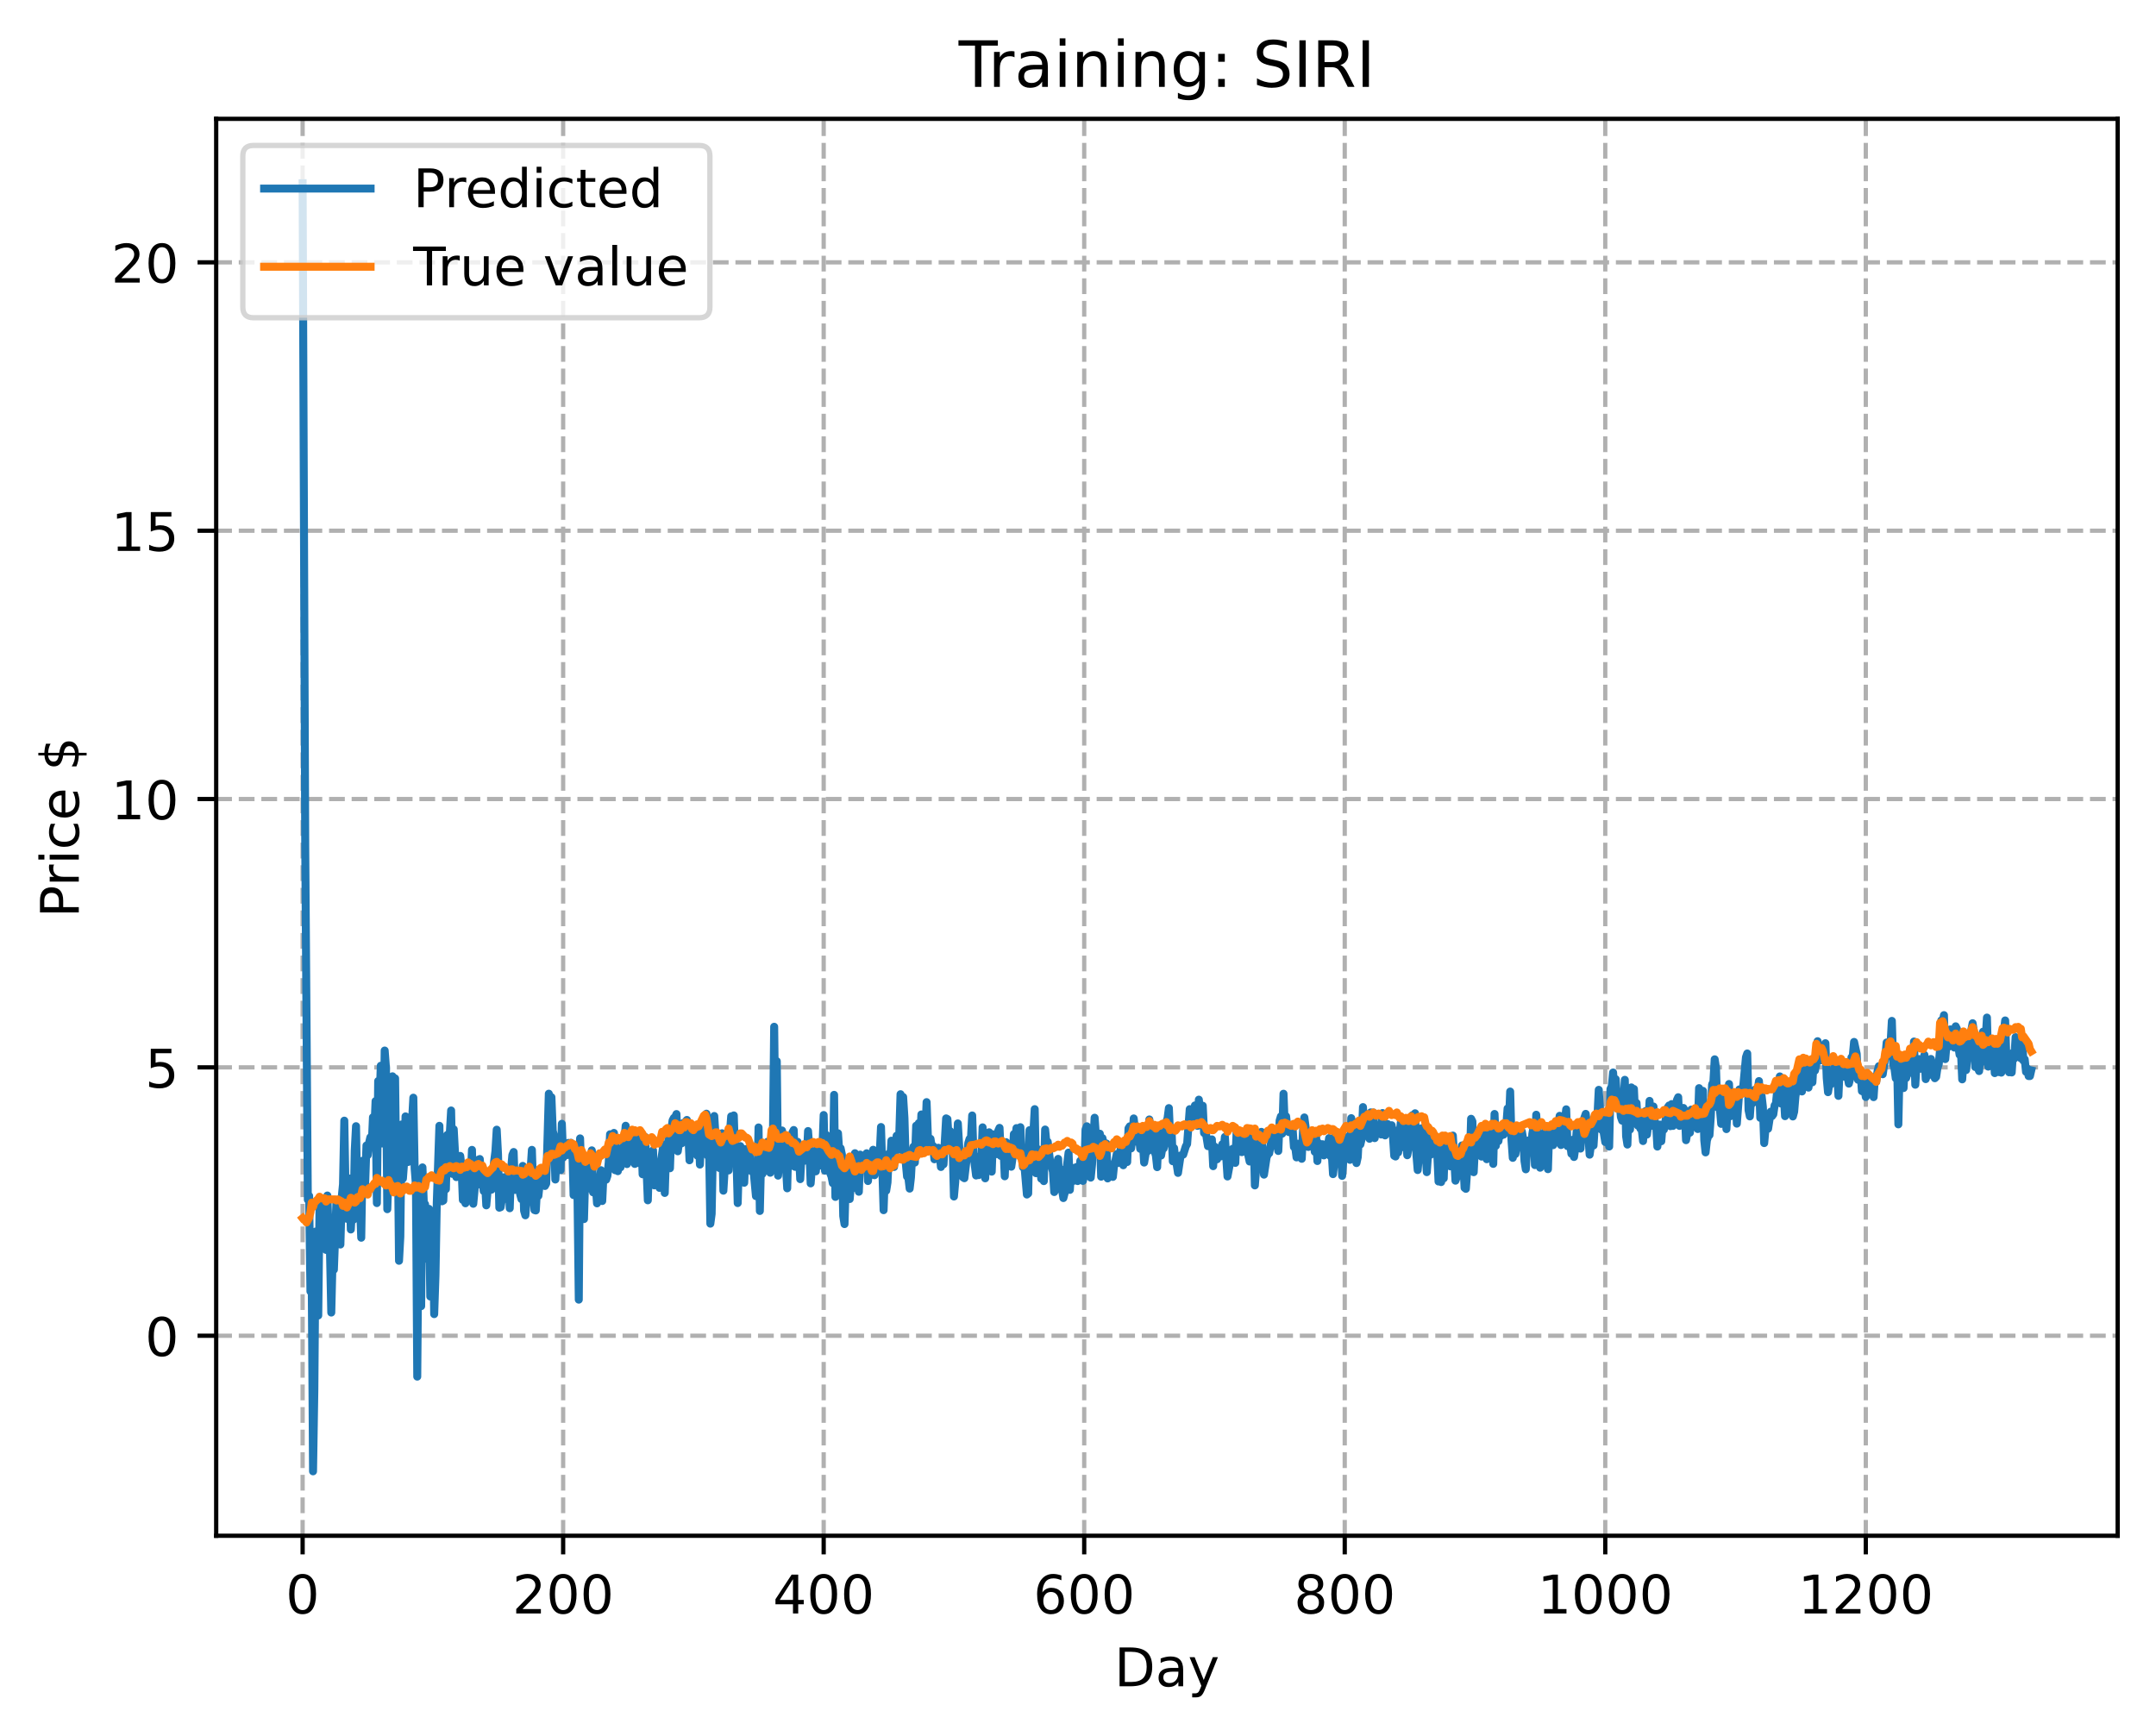<?xml version="1.0" encoding="utf-8" standalone="no"?>
<!DOCTYPE svg PUBLIC "-//W3C//DTD SVG 1.1//EN"
  "http://www.w3.org/Graphics/SVG/1.1/DTD/svg11.dtd">
<!-- Created with matplotlib (https://matplotlib.org/) -->
<svg height="325.986pt" version="1.1" viewBox="0 0 404.923 325.986" width="404.923pt" xmlns="http://www.w3.org/2000/svg" xmlns:xlink="http://www.w3.org/1999/xlink">
 <defs>
  <style type="text/css">
*{stroke-linecap:butt;stroke-linejoin:round;}
  </style>
 </defs>
 <g id="figure_1">
  <g id="patch_1">
   <path d="M 0 325.986 
L 404.923 325.986 
L 404.923 0 
L 0 0 
z
" style="fill:#ffffff;"/>
  </g>
  <g id="axes_1">
   <g id="patch_2">
    <path d="M 40.603 288.43 
L 397.723 288.43 
L 397.723 22.318 
L 40.603 22.318 
z
" style="fill:#ffffff;"/>
   </g>
   <g id="matplotlib.axis_1">
    <g id="xtick_1">
     <g id="line2d_1">
      <path clip-path="url(#p6842dea00d)" d="M 56.836 288.43 
L 56.836 22.318 
" style="fill:none;stroke:#b0b0b0;stroke-dasharray:2.96,1.28;stroke-dashoffset:0;stroke-width:0.8;"/>
     </g>
     <g id="line2d_2">
      <defs>
       <path d="M 0 0 
L 0 3.5 
" id="mf8bd49ef95" style="stroke:#000000;stroke-width:0.8;"/>
      </defs>
      <g>
       <use style="stroke:#000000;stroke-width:0.8;" x="56.836" xlink:href="#mf8bd49ef95" y="288.43"/>
      </g>
     </g>
     <g id="text_1">
      <!-- 0 -->
      <defs>
       <path d="M 31.781 66.406 
Q 24.172 66.406 20.328 58.906 
Q 16.5 51.422 16.5 36.375 
Q 16.5 21.391 20.328 13.891 
Q 24.172 6.391 31.781 6.391 
Q 39.453 6.391 43.281 13.891 
Q 47.125 21.391 47.125 36.375 
Q 47.125 51.422 43.281 58.906 
Q 39.453 66.406 31.781 66.406 
z
M 31.781 74.219 
Q 44.047 74.219 50.516 64.516 
Q 56.984 54.828 56.984 36.375 
Q 56.984 17.969 50.516 8.266 
Q 44.047 -1.422 31.781 -1.422 
Q 19.531 -1.422 13.062 8.266 
Q 6.594 17.969 6.594 36.375 
Q 6.594 54.828 13.062 64.516 
Q 19.531 74.219 31.781 74.219 
z
" id="DejaVuSans-48"/>
      </defs>
      <g transform="translate(53.655 303.029)scale(0.1 -0.1)">
       <use xlink:href="#DejaVuSans-48"/>
      </g>
     </g>
    </g>
    <g id="xtick_2">
     <g id="line2d_3">
      <path clip-path="url(#p6842dea00d)" d="M 105.766 288.43 
L 105.766 22.318 
" style="fill:none;stroke:#b0b0b0;stroke-dasharray:2.96,1.28;stroke-dashoffset:0;stroke-width:0.8;"/>
     </g>
     <g id="line2d_4">
      <g>
       <use style="stroke:#000000;stroke-width:0.8;" x="105.766" xlink:href="#mf8bd49ef95" y="288.43"/>
      </g>
     </g>
     <g id="text_2">
      <!-- 200 -->
      <defs>
       <path d="M 19.188 8.297 
L 53.609 8.297 
L 53.609 0 
L 7.328 0 
L 7.328 8.297 
Q 12.938 14.109 22.625 23.891 
Q 32.328 33.688 34.812 36.531 
Q 39.547 41.844 41.422 45.531 
Q 43.312 49.219 43.312 52.781 
Q 43.312 58.594 39.234 62.25 
Q 35.156 65.922 28.609 65.922 
Q 23.969 65.922 18.812 64.312 
Q 13.672 62.703 7.812 59.422 
L 7.812 69.391 
Q 13.766 71.781 18.938 73 
Q 24.125 74.219 28.422 74.219 
Q 39.75 74.219 46.484 68.547 
Q 53.219 62.891 53.219 53.422 
Q 53.219 48.922 51.531 44.891 
Q 49.859 40.875 45.406 35.406 
Q 44.188 33.984 37.641 27.219 
Q 31.109 20.453 19.188 8.297 
z
" id="DejaVuSans-50"/>
      </defs>
      <g transform="translate(96.223 303.029)scale(0.1 -0.1)">
       <use xlink:href="#DejaVuSans-50"/>
       <use x="63.623" xlink:href="#DejaVuSans-48"/>
       <use x="127.246" xlink:href="#DejaVuSans-48"/>
      </g>
     </g>
    </g>
    <g id="xtick_3">
     <g id="line2d_5">
      <path clip-path="url(#p6842dea00d)" d="M 154.697 288.43 
L 154.697 22.318 
" style="fill:none;stroke:#b0b0b0;stroke-dasharray:2.96,1.28;stroke-dashoffset:0;stroke-width:0.8;"/>
     </g>
     <g id="line2d_6">
      <g>
       <use style="stroke:#000000;stroke-width:0.8;" x="154.697" xlink:href="#mf8bd49ef95" y="288.43"/>
      </g>
     </g>
     <g id="text_3">
      <!-- 400 -->
      <defs>
       <path d="M 37.797 64.312 
L 12.891 25.391 
L 37.797 25.391 
z
M 35.203 72.906 
L 47.609 72.906 
L 47.609 25.391 
L 58.016 25.391 
L 58.016 17.188 
L 47.609 17.188 
L 47.609 0 
L 37.797 0 
L 37.797 17.188 
L 4.891 17.188 
L 4.891 26.703 
z
" id="DejaVuSans-52"/>
      </defs>
      <g transform="translate(145.153 303.029)scale(0.1 -0.1)">
       <use xlink:href="#DejaVuSans-52"/>
       <use x="63.623" xlink:href="#DejaVuSans-48"/>
       <use x="127.246" xlink:href="#DejaVuSans-48"/>
      </g>
     </g>
    </g>
    <g id="xtick_4">
     <g id="line2d_7">
      <path clip-path="url(#p6842dea00d)" d="M 203.628 288.43 
L 203.628 22.318 
" style="fill:none;stroke:#b0b0b0;stroke-dasharray:2.96,1.28;stroke-dashoffset:0;stroke-width:0.8;"/>
     </g>
     <g id="line2d_8">
      <g>
       <use style="stroke:#000000;stroke-width:0.8;" x="203.628" xlink:href="#mf8bd49ef95" y="288.43"/>
      </g>
     </g>
     <g id="text_4">
      <!-- 600 -->
      <defs>
       <path d="M 33.016 40.375 
Q 26.375 40.375 22.484 35.828 
Q 18.609 31.297 18.609 23.391 
Q 18.609 15.531 22.484 10.953 
Q 26.375 6.391 33.016 6.391 
Q 39.656 6.391 43.531 10.953 
Q 47.406 15.531 47.406 23.391 
Q 47.406 31.297 43.531 35.828 
Q 39.656 40.375 33.016 40.375 
z
M 52.594 71.297 
L 52.594 62.312 
Q 48.875 64.062 45.094 64.984 
Q 41.312 65.922 37.594 65.922 
Q 27.828 65.922 22.672 59.328 
Q 17.531 52.734 16.797 39.406 
Q 19.672 43.656 24.016 45.922 
Q 28.375 48.188 33.594 48.188 
Q 44.578 48.188 50.953 41.516 
Q 57.328 34.859 57.328 23.391 
Q 57.328 12.156 50.688 5.359 
Q 44.047 -1.422 33.016 -1.422 
Q 20.359 -1.422 13.672 8.266 
Q 6.984 17.969 6.984 36.375 
Q 6.984 53.656 15.188 63.938 
Q 23.391 74.219 37.203 74.219 
Q 40.922 74.219 44.703 73.484 
Q 48.484 72.75 52.594 71.297 
z
" id="DejaVuSans-54"/>
      </defs>
      <g transform="translate(194.084 303.029)scale(0.1 -0.1)">
       <use xlink:href="#DejaVuSans-54"/>
       <use x="63.623" xlink:href="#DejaVuSans-48"/>
       <use x="127.246" xlink:href="#DejaVuSans-48"/>
      </g>
     </g>
    </g>
    <g id="xtick_5">
     <g id="line2d_9">
      <path clip-path="url(#p6842dea00d)" d="M 252.558 288.43 
L 252.558 22.318 
" style="fill:none;stroke:#b0b0b0;stroke-dasharray:2.96,1.28;stroke-dashoffset:0;stroke-width:0.8;"/>
     </g>
     <g id="line2d_10">
      <g>
       <use style="stroke:#000000;stroke-width:0.8;" x="252.558" xlink:href="#mf8bd49ef95" y="288.43"/>
      </g>
     </g>
     <g id="text_5">
      <!-- 800 -->
      <defs>
       <path d="M 31.781 34.625 
Q 24.75 34.625 20.719 30.859 
Q 16.703 27.094 16.703 20.516 
Q 16.703 13.922 20.719 10.156 
Q 24.75 6.391 31.781 6.391 
Q 38.812 6.391 42.859 10.172 
Q 46.922 13.969 46.922 20.516 
Q 46.922 27.094 42.891 30.859 
Q 38.875 34.625 31.781 34.625 
z
M 21.922 38.812 
Q 15.578 40.375 12.031 44.719 
Q 8.5 49.078 8.5 55.328 
Q 8.5 64.062 14.719 69.141 
Q 20.953 74.219 31.781 74.219 
Q 42.672 74.219 48.875 69.141 
Q 55.078 64.062 55.078 55.328 
Q 55.078 49.078 51.531 44.719 
Q 48 40.375 41.703 38.812 
Q 48.828 37.156 52.797 32.312 
Q 56.781 27.484 56.781 20.516 
Q 56.781 9.906 50.312 4.234 
Q 43.844 -1.422 31.781 -1.422 
Q 19.734 -1.422 13.25 4.234 
Q 6.781 9.906 6.781 20.516 
Q 6.781 27.484 10.781 32.312 
Q 14.797 37.156 21.922 38.812 
z
M 18.312 54.391 
Q 18.312 48.734 21.844 45.562 
Q 25.391 42.391 31.781 42.391 
Q 38.141 42.391 41.719 45.562 
Q 45.312 48.734 45.312 54.391 
Q 45.312 60.062 41.719 63.234 
Q 38.141 66.406 31.781 66.406 
Q 25.391 66.406 21.844 63.234 
Q 18.312 60.062 18.312 54.391 
z
" id="DejaVuSans-56"/>
      </defs>
      <g transform="translate(243.015 303.029)scale(0.1 -0.1)">
       <use xlink:href="#DejaVuSans-56"/>
       <use x="63.623" xlink:href="#DejaVuSans-48"/>
       <use x="127.246" xlink:href="#DejaVuSans-48"/>
      </g>
     </g>
    </g>
    <g id="xtick_6">
     <g id="line2d_11">
      <path clip-path="url(#p6842dea00d)" d="M 301.489 288.43 
L 301.489 22.318 
" style="fill:none;stroke:#b0b0b0;stroke-dasharray:2.96,1.28;stroke-dashoffset:0;stroke-width:0.8;"/>
     </g>
     <g id="line2d_12">
      <g>
       <use style="stroke:#000000;stroke-width:0.8;" x="301.489" xlink:href="#mf8bd49ef95" y="288.43"/>
      </g>
     </g>
     <g id="text_6">
      <!-- 1000 -->
      <defs>
       <path d="M 12.406 8.297 
L 28.516 8.297 
L 28.516 63.922 
L 10.984 60.406 
L 10.984 69.391 
L 28.422 72.906 
L 38.281 72.906 
L 38.281 8.297 
L 54.391 8.297 
L 54.391 0 
L 12.406 0 
z
" id="DejaVuSans-49"/>
      </defs>
      <g transform="translate(288.764 303.029)scale(0.1 -0.1)">
       <use xlink:href="#DejaVuSans-49"/>
       <use x="63.623" xlink:href="#DejaVuSans-48"/>
       <use x="127.246" xlink:href="#DejaVuSans-48"/>
       <use x="190.869" xlink:href="#DejaVuSans-48"/>
      </g>
     </g>
    </g>
    <g id="xtick_7">
     <g id="line2d_13">
      <path clip-path="url(#p6842dea00d)" d="M 350.419 288.43 
L 350.419 22.318 
" style="fill:none;stroke:#b0b0b0;stroke-dasharray:2.96,1.28;stroke-dashoffset:0;stroke-width:0.8;"/>
     </g>
     <g id="line2d_14">
      <g>
       <use style="stroke:#000000;stroke-width:0.8;" x="350.419" xlink:href="#mf8bd49ef95" y="288.43"/>
      </g>
     </g>
     <g id="text_7">
      <!-- 1200 -->
      <g transform="translate(337.694 303.029)scale(0.1 -0.1)">
       <use xlink:href="#DejaVuSans-49"/>
       <use x="63.623" xlink:href="#DejaVuSans-50"/>
       <use x="127.246" xlink:href="#DejaVuSans-48"/>
       <use x="190.869" xlink:href="#DejaVuSans-48"/>
      </g>
     </g>
    </g>
    <g id="text_8">
     <!-- Day -->
     <defs>
      <path d="M 19.672 64.797 
L 19.672 8.109 
L 31.594 8.109 
Q 46.688 8.109 53.688 14.938 
Q 60.688 21.781 60.688 36.531 
Q 60.688 51.172 53.688 57.984 
Q 46.688 64.797 31.594 64.797 
z
M 9.812 72.906 
L 30.078 72.906 
Q 51.266 72.906 61.172 64.094 
Q 71.094 55.281 71.094 36.531 
Q 71.094 17.672 61.125 8.828 
Q 51.172 0 30.078 0 
L 9.812 0 
z
" id="DejaVuSans-68"/>
      <path d="M 34.281 27.484 
Q 23.391 27.484 19.188 25 
Q 14.984 22.516 14.984 16.5 
Q 14.984 11.719 18.141 8.906 
Q 21.297 6.109 26.703 6.109 
Q 34.188 6.109 38.703 11.406 
Q 43.219 16.703 43.219 25.484 
L 43.219 27.484 
z
M 52.203 31.203 
L 52.203 0 
L 43.219 0 
L 43.219 8.297 
Q 40.141 3.328 35.547 0.953 
Q 30.953 -1.422 24.312 -1.422 
Q 15.922 -1.422 10.953 3.297 
Q 6 8.016 6 15.922 
Q 6 25.141 12.172 29.828 
Q 18.359 34.516 30.609 34.516 
L 43.219 34.516 
L 43.219 35.406 
Q 43.219 41.609 39.141 45 
Q 35.062 48.391 27.688 48.391 
Q 23 48.391 18.547 47.266 
Q 14.109 46.141 10.016 43.891 
L 10.016 52.203 
Q 14.938 54.109 19.578 55.047 
Q 24.219 56 28.609 56 
Q 40.484 56 46.344 49.844 
Q 52.203 43.703 52.203 31.203 
z
" id="DejaVuSans-97"/>
      <path d="M 32.172 -5.078 
Q 28.375 -14.844 24.75 -17.812 
Q 21.141 -20.797 15.094 -20.797 
L 7.906 -20.797 
L 7.906 -13.281 
L 13.188 -13.281 
Q 16.891 -13.281 18.938 -11.516 
Q 21 -9.766 23.484 -3.219 
L 25.094 0.875 
L 2.984 54.688 
L 12.5 54.688 
L 29.594 11.922 
L 46.688 54.688 
L 56.203 54.688 
z
" id="DejaVuSans-121"/>
     </defs>
     <g transform="translate(209.29 316.707)scale(0.1 -0.1)">
      <use xlink:href="#DejaVuSans-68"/>
      <use x="77.002" xlink:href="#DejaVuSans-97"/>
      <use x="138.281" xlink:href="#DejaVuSans-121"/>
     </g>
    </g>
   </g>
   <g id="matplotlib.axis_2">
    <g id="ytick_1">
     <g id="line2d_15">
      <path clip-path="url(#p6842dea00d)" d="M 40.603 250.867 
L 397.723 250.867 
" style="fill:none;stroke:#b0b0b0;stroke-dasharray:2.96,1.28;stroke-dashoffset:0;stroke-width:0.8;"/>
     </g>
     <g id="line2d_16">
      <defs>
       <path d="M 0 0 
L -3.5 0 
" id="m6688380579" style="stroke:#000000;stroke-width:0.8;"/>
      </defs>
      <g>
       <use style="stroke:#000000;stroke-width:0.8;" x="40.603" xlink:href="#m6688380579" y="250.867"/>
      </g>
     </g>
     <g id="text_9">
      <!-- 0 -->
      <g transform="translate(27.241 254.666)scale(0.1 -0.1)">
       <use xlink:href="#DejaVuSans-48"/>
      </g>
     </g>
    </g>
    <g id="ytick_2">
     <g id="line2d_17">
      <path clip-path="url(#p6842dea00d)" d="M 40.603 200.468 
L 397.723 200.468 
" style="fill:none;stroke:#b0b0b0;stroke-dasharray:2.96,1.28;stroke-dashoffset:0;stroke-width:0.8;"/>
     </g>
     <g id="line2d_18">
      <g>
       <use style="stroke:#000000;stroke-width:0.8;" x="40.603" xlink:href="#m6688380579" y="200.468"/>
      </g>
     </g>
     <g id="text_10">
      <!-- 5 -->
      <defs>
       <path d="M 10.797 72.906 
L 49.516 72.906 
L 49.516 64.594 
L 19.828 64.594 
L 19.828 46.734 
Q 21.969 47.469 24.109 47.828 
Q 26.266 48.188 28.422 48.188 
Q 40.625 48.188 47.75 41.5 
Q 54.891 34.812 54.891 23.391 
Q 54.891 11.625 47.562 5.094 
Q 40.234 -1.422 26.906 -1.422 
Q 22.312 -1.422 17.547 -0.641 
Q 12.797 0.141 7.719 1.703 
L 7.719 11.625 
Q 12.109 9.234 16.797 8.062 
Q 21.484 6.891 26.703 6.891 
Q 35.156 6.891 40.078 11.328 
Q 45.016 15.766 45.016 23.391 
Q 45.016 31 40.078 35.438 
Q 35.156 39.891 26.703 39.891 
Q 22.75 39.891 18.812 39.016 
Q 14.891 38.141 10.797 36.281 
z
" id="DejaVuSans-53"/>
      </defs>
      <g transform="translate(27.241 204.267)scale(0.1 -0.1)">
       <use xlink:href="#DejaVuSans-53"/>
      </g>
     </g>
    </g>
    <g id="ytick_3">
     <g id="line2d_19">
      <path clip-path="url(#p6842dea00d)" d="M 40.603 150.069 
L 397.723 150.069 
" style="fill:none;stroke:#b0b0b0;stroke-dasharray:2.96,1.28;stroke-dashoffset:0;stroke-width:0.8;"/>
     </g>
     <g id="line2d_20">
      <g>
       <use style="stroke:#000000;stroke-width:0.8;" x="40.603" xlink:href="#m6688380579" y="150.069"/>
      </g>
     </g>
     <g id="text_11">
      <!-- 10 -->
      <g transform="translate(20.878 153.869)scale(0.1 -0.1)">
       <use xlink:href="#DejaVuSans-49"/>
       <use x="63.623" xlink:href="#DejaVuSans-48"/>
      </g>
     </g>
    </g>
    <g id="ytick_4">
     <g id="line2d_21">
      <path clip-path="url(#p6842dea00d)" d="M 40.603 99.671 
L 397.723 99.671 
" style="fill:none;stroke:#b0b0b0;stroke-dasharray:2.96,1.28;stroke-dashoffset:0;stroke-width:0.8;"/>
     </g>
     <g id="line2d_22">
      <g>
       <use style="stroke:#000000;stroke-width:0.8;" x="40.603" xlink:href="#m6688380579" y="99.671"/>
      </g>
     </g>
     <g id="text_12">
      <!-- 15 -->
      <g transform="translate(20.878 103.47)scale(0.1 -0.1)">
       <use xlink:href="#DejaVuSans-49"/>
       <use x="63.623" xlink:href="#DejaVuSans-53"/>
      </g>
     </g>
    </g>
    <g id="ytick_5">
     <g id="line2d_23">
      <path clip-path="url(#p6842dea00d)" d="M 40.603 49.272 
L 397.723 49.272 
" style="fill:none;stroke:#b0b0b0;stroke-dasharray:2.96,1.28;stroke-dashoffset:0;stroke-width:0.8;"/>
     </g>
     <g id="line2d_24">
      <g>
       <use style="stroke:#000000;stroke-width:0.8;" x="40.603" xlink:href="#m6688380579" y="49.272"/>
      </g>
     </g>
     <g id="text_13">
      <!-- 20 -->
      <g transform="translate(20.878 53.072)scale(0.1 -0.1)">
       <use xlink:href="#DejaVuSans-50"/>
       <use x="63.623" xlink:href="#DejaVuSans-48"/>
      </g>
     </g>
    </g>
    <g id="text_14">
     <!-- Price $ -->
     <defs>
      <path d="M 19.672 64.797 
L 19.672 37.406 
L 32.078 37.406 
Q 38.969 37.406 42.719 40.969 
Q 46.484 44.531 46.484 51.125 
Q 46.484 57.672 42.719 61.234 
Q 38.969 64.797 32.078 64.797 
z
M 9.812 72.906 
L 32.078 72.906 
Q 44.344 72.906 50.609 67.359 
Q 56.891 61.812 56.891 51.125 
Q 56.891 40.328 50.609 34.812 
Q 44.344 29.297 32.078 29.297 
L 19.672 29.297 
L 19.672 0 
L 9.812 0 
z
" id="DejaVuSans-80"/>
      <path d="M 41.109 46.297 
Q 39.594 47.172 37.812 47.578 
Q 36.031 48 33.891 48 
Q 26.266 48 22.188 43.047 
Q 18.109 38.094 18.109 28.812 
L 18.109 0 
L 9.078 0 
L 9.078 54.688 
L 18.109 54.688 
L 18.109 46.188 
Q 20.953 51.172 25.484 53.578 
Q 30.031 56 36.531 56 
Q 37.453 56 38.578 55.875 
Q 39.703 55.766 41.062 55.516 
z
" id="DejaVuSans-114"/>
      <path d="M 9.422 54.688 
L 18.406 54.688 
L 18.406 0 
L 9.422 0 
z
M 9.422 75.984 
L 18.406 75.984 
L 18.406 64.594 
L 9.422 64.594 
z
" id="DejaVuSans-105"/>
      <path d="M 48.781 52.594 
L 48.781 44.188 
Q 44.969 46.297 41.141 47.344 
Q 37.312 48.391 33.406 48.391 
Q 24.656 48.391 19.812 42.844 
Q 14.984 37.312 14.984 27.297 
Q 14.984 17.281 19.812 11.734 
Q 24.656 6.203 33.406 6.203 
Q 37.312 6.203 41.141 7.25 
Q 44.969 8.297 48.781 10.406 
L 48.781 2.094 
Q 45.016 0.344 40.984 -0.531 
Q 36.969 -1.422 32.422 -1.422 
Q 20.062 -1.422 12.781 6.344 
Q 5.516 14.109 5.516 27.297 
Q 5.516 40.672 12.859 48.328 
Q 20.219 56 33.016 56 
Q 37.156 56 41.109 55.141 
Q 45.062 54.297 48.781 52.594 
z
" id="DejaVuSans-99"/>
      <path d="M 56.203 29.594 
L 56.203 25.203 
L 14.891 25.203 
Q 15.484 15.922 20.484 11.062 
Q 25.484 6.203 34.422 6.203 
Q 39.594 6.203 44.453 7.469 
Q 49.312 8.734 54.109 11.281 
L 54.109 2.781 
Q 49.266 0.734 44.188 -0.344 
Q 39.109 -1.422 33.891 -1.422 
Q 20.797 -1.422 13.156 6.188 
Q 5.516 13.812 5.516 26.812 
Q 5.516 40.234 12.766 48.109 
Q 20.016 56 32.328 56 
Q 43.359 56 49.781 48.891 
Q 56.203 41.797 56.203 29.594 
z
M 47.219 32.234 
Q 47.125 39.594 43.094 43.984 
Q 39.062 48.391 32.422 48.391 
Q 24.906 48.391 20.391 44.141 
Q 15.875 39.891 15.188 32.172 
z
" id="DejaVuSans-101"/>
      <path id="DejaVuSans-32"/>
      <path d="M 33.797 -14.703 
L 28.906 -14.703 
L 28.859 0 
Q 23.734 0.094 18.609 1.188 
Q 13.484 2.297 8.297 4.5 
L 8.297 13.281 
Q 13.281 10.156 18.375 8.562 
Q 23.484 6.984 28.906 6.938 
L 28.906 29.203 
Q 18.109 30.953 13.203 35.156 
Q 8.297 39.359 8.297 46.688 
Q 8.297 54.641 13.625 59.219 
Q 18.953 63.812 28.906 64.5 
L 28.906 75.984 
L 33.797 75.984 
L 33.797 64.656 
Q 38.328 64.453 42.578 63.688 
Q 46.828 62.938 50.875 61.625 
L 50.875 53.078 
Q 46.828 55.125 42.547 56.25 
Q 38.281 57.375 33.797 57.562 
L 33.797 36.719 
Q 44.875 35.016 50.094 30.609 
Q 55.328 26.219 55.328 18.609 
Q 55.328 10.359 49.781 5.594 
Q 44.234 0.828 33.797 0.094 
z
M 28.906 37.594 
L 28.906 57.625 
Q 23.25 56.984 20.266 54.391 
Q 17.281 51.812 17.281 47.516 
Q 17.281 43.312 20.031 40.969 
Q 22.797 38.625 28.906 37.594 
z
M 33.797 28.219 
L 33.797 7.078 
Q 39.984 7.906 43.141 10.594 
Q 46.297 13.281 46.297 17.672 
Q 46.297 21.969 43.281 24.5 
Q 40.281 27.047 33.797 28.219 
z
" id="DejaVuSans-36"/>
     </defs>
     <g transform="translate(14.798 172.342)rotate(-90)scale(0.1 -0.1)">
      <use xlink:href="#DejaVuSans-80"/>
      <use x="58.553" xlink:href="#DejaVuSans-114"/>
      <use x="99.666" xlink:href="#DejaVuSans-105"/>
      <use x="127.449" xlink:href="#DejaVuSans-99"/>
      <use x="182.43" xlink:href="#DejaVuSans-101"/>
      <use x="243.953" xlink:href="#DejaVuSans-32"/>
      <use x="275.74" xlink:href="#DejaVuSans-36"/>
     </g>
    </g>
   </g>
   <g id="line2d_25">
    <path clip-path="url(#p6842dea00d)" d="M 56.836 34.414 
L 57.325 158.701 
L 57.814 225.326 
L 58.059 224.601 
L 58.304 242.544 
L 58.548 240.733 
L 58.793 276.334 
L 59.038 260.988 
L 59.282 231.301 
L 59.527 232.65 
L 59.772 247.066 
L 60.016 226.261 
L 60.261 225.532 
L 60.506 229.959 
L 60.75 226.789 
L 60.995 229.386 
L 61.24 234.749 
L 61.484 224.534 
L 61.729 232.25 
L 61.974 234.864 
L 62.218 246.514 
L 62.463 236.378 
L 62.708 238.464 
L 63.197 225.363 
L 63.441 229.935 
L 63.686 226.125 
L 63.931 233.737 
L 64.175 224.897 
L 64.42 222.414 
L 64.665 210.473 
L 64.909 224.134 
L 65.154 228.907 
L 65.399 226.033 
L 65.643 221.338 
L 65.888 230.912 
L 66.133 226.522 
L 66.377 229.074 
L 66.622 216.115 
L 66.867 211.512 
L 67.111 226.351 
L 67.356 224.182 
L 67.601 226.407 
L 67.845 232.462 
L 68.09 218.004 
L 68.335 222.502 
L 68.579 222.466 
L 68.824 215.138 
L 69.069 216.943 
L 69.313 214.642 
L 69.558 213.605 
L 69.802 215.321 
L 70.047 209.836 
L 70.292 212.596 
L 70.536 206.799 
L 70.781 225.952 
L 71.026 203.029 
L 71.27 207.474 
L 71.515 200.16 
L 71.76 214.764 
L 72.004 213.9 
L 72.249 197.304 
L 72.494 200.592 
L 72.738 227.101 
L 72.983 219.68 
L 73.228 207.551 
L 73.472 219.69 
L 73.717 202.143 
L 73.962 209.23 
L 74.206 202.533 
L 74.451 223.607 
L 74.696 213.139 
L 74.94 236.793 
L 75.185 232.272 
L 75.429 211.191 
L 75.674 221.349 
L 75.919 217.983 
L 76.163 209.672 
L 76.408 211.188 
L 76.653 218.236 
L 76.897 215.942 
L 77.142 210.739 
L 77.387 210.512 
L 77.631 206.16 
L 77.876 219.478 
L 78.121 222.606 
L 78.365 258.547 
L 78.61 229.173 
L 78.855 229.144 
L 79.099 245.314 
L 79.344 219.251 
L 79.589 225.892 
L 79.833 226.157 
L 80.078 236.41 
L 80.323 229.415 
L 80.567 227.04 
L 80.812 243.501 
L 81.301 229.929 
L 81.546 246.81 
L 81.79 239.489 
L 82.035 225.807 
L 82.524 211.442 
L 82.769 225.194 
L 83.014 225.62 
L 83.258 225.488 
L 83.503 218.93 
L 83.748 223.34 
L 83.992 213.157 
L 84.237 217.099 
L 84.726 208.562 
L 84.971 220.472 
L 85.216 212.097 
L 85.705 221.076 
L 86.439 217.096 
L 86.684 219.235 
L 86.928 225.369 
L 87.173 224.488 
L 87.417 225.994 
L 87.662 220.286 
L 87.907 223.72 
L 88.151 219.208 
L 88.396 221.608 
L 88.641 215.964 
L 88.885 226.084 
L 89.375 220.867 
L 89.619 222.531 
L 89.864 217.799 
L 90.109 217.68 
L 90.353 220.897 
L 90.598 221.241 
L 90.843 223.699 
L 91.087 221.961 
L 91.332 226.381 
L 91.821 220.82 
L 92.066 221.117 
L 92.311 223.436 
L 92.8 218.123 
L 93.044 216.245 
L 93.289 212.17 
L 93.534 216.783 
L 93.778 226.823 
L 94.023 226.73 
L 94.268 225.138 
L 94.512 221.117 
L 94.757 221.872 
L 95.002 225.173 
L 95.491 220.047 
L 95.736 226.922 
L 95.98 219.729 
L 96.225 216.929 
L 96.47 216.361 
L 96.714 223.484 
L 96.959 223.322 
L 97.204 221.995 
L 97.448 221.774 
L 97.693 224.299 
L 97.938 225.211 
L 98.182 218.972 
L 98.427 227.394 
L 98.672 228.252 
L 98.916 225.222 
L 99.161 224.055 
L 99.405 223.502 
L 99.895 215.96 
L 100.139 223.492 
L 100.384 227.269 
L 100.629 227.342 
L 100.873 223.14 
L 101.118 224.593 
L 101.607 220.069 
L 101.852 220.445 
L 102.097 221.273 
L 102.341 222.743 
L 102.586 222.292 
L 103.075 205.409 
L 103.32 217.587 
L 103.565 206.064 
L 103.809 212.377 
L 104.054 213.34 
L 104.299 221.53 
L 104.543 217.155 
L 104.788 217.642 
L 105.032 216.97 
L 105.277 219.768 
L 105.522 211.06 
L 105.766 217.41 
L 106.011 214.768 
L 106.5 216.935 
L 106.745 214.65 
L 106.99 215.579 
L 107.234 214.63 
L 107.479 215.394 
L 107.724 224.456 
L 107.968 218.019 
L 108.213 223.992 
L 108.458 224.145 
L 108.702 244.092 
L 108.947 213.802 
L 109.192 221.471 
L 109.436 223.641 
L 109.681 228.958 
L 109.926 220.183 
L 110.17 219.574 
L 110.415 219.548 
L 110.66 223.219 
L 111.149 216.05 
L 111.393 223.94 
L 111.638 222.83 
L 111.883 222.558 
L 112.127 226.006 
L 112.372 224.495 
L 112.861 219.777 
L 113.106 225.566 
L 113.351 220.404 
L 113.595 220.579 
L 113.84 221.556 
L 114.085 220.818 
L 114.329 218.304 
L 114.574 213.029 
L 114.819 218.862 
L 115.063 213.911 
L 115.308 212.777 
L 115.553 219.788 
L 115.797 215.413 
L 116.042 219.963 
L 116.287 215.947 
L 116.531 219.245 
L 116.776 217.623 
L 117.02 217.302 
L 117.51 211.431 
L 117.754 218.629 
L 117.999 214.018 
L 118.244 216.867 
L 118.488 213.76 
L 118.733 214.876 
L 118.978 213.603 
L 119.222 218.601 
L 119.467 216.256 
L 119.712 218.426 
L 119.956 214.854 
L 120.201 213.784 
L 120.446 213.619 
L 120.69 220.548 
L 120.935 218.966 
L 121.18 213.54 
L 121.669 225.434 
L 121.914 217.303 
L 122.158 218.118 
L 122.403 216.502 
L 122.648 216.055 
L 122.892 222.629 
L 123.137 219.339 
L 123.381 221.616 
L 123.626 218.813 
L 123.871 223.101 
L 124.115 218.287 
L 124.605 214.96 
L 124.849 224.051 
L 125.094 216.516 
L 125.339 216.037 
L 125.583 213.593 
L 125.828 219.413 
L 126.073 212.313 
L 126.317 210.431 
L 126.562 209.96 
L 126.807 209.799 
L 127.051 209.233 
L 127.296 216.226 
L 127.541 214.462 
L 127.785 214.053 
L 128.03 214.731 
L 128.275 210.948 
L 128.519 213.634 
L 128.764 210.636 
L 129.008 210.343 
L 129.253 212.34 
L 129.498 217.915 
L 129.742 212.352 
L 130.476 215.593 
L 130.721 211.422 
L 130.966 217.042 
L 131.21 212.454 
L 131.455 218.723 
L 131.7 212.238 
L 131.944 213.083 
L 132.189 210.734 
L 132.434 209.603 
L 132.678 209.164 
L 132.923 217.064 
L 133.168 215.222 
L 133.412 229.819 
L 133.657 227.979 
L 133.902 215.122 
L 134.146 209.601 
L 134.391 213.503 
L 134.636 215.204 
L 134.88 213.764 
L 135.125 219.371 
L 135.369 213.555 
L 135.614 212.839 
L 135.859 223.627 
L 136.348 215.616 
L 136.593 216.072 
L 136.837 219.825 
L 137.082 212.827 
L 137.327 209.66 
L 137.571 213.353 
L 137.816 209.492 
L 138.061 217.17 
L 138.305 217.101 
L 138.55 225.953 
L 138.795 217.527 
L 139.039 215.25 
L 139.284 215.734 
L 139.529 215.922 
L 139.773 222.136 
L 140.018 215.808 
L 140.263 217.178 
L 140.507 216.036 
L 140.752 216.304 
L 140.996 219.896 
L 141.241 220.025 
L 141.486 219.379 
L 141.975 224.65 
L 142.22 222.89 
L 142.464 211.749 
L 142.709 227.435 
L 142.954 217.042 
L 143.198 220.466 
L 143.443 219.926 
L 143.688 219.711 
L 143.932 217.663 
L 144.177 214.431 
L 144.422 216.502 
L 144.666 220.257 
L 145.156 214.107 
L 145.4 192.838 
L 145.645 213.499 
L 145.89 199.303 
L 146.134 220.8 
L 146.379 217.171 
L 146.624 215.563 
L 146.868 212.318 
L 147.357 214.744 
L 147.847 223.18 
L 148.091 213.671 
L 148.336 214.265 
L 148.581 218.969 
L 148.825 212.698 
L 149.07 212.231 
L 149.315 219.143 
L 149.559 219.167 
L 149.804 214.449 
L 150.049 216.741 
L 150.293 221.458 
L 150.538 216.654 
L 150.783 217.572 
L 151.027 218.027 
L 151.272 215.824 
L 151.517 217.755 
L 151.761 212.424 
L 152.006 215.7 
L 152.251 222.256 
L 152.495 219.17 
L 152.74 217.935 
L 152.984 217.832 
L 153.229 219.993 
L 153.474 215.765 
L 153.718 219.012 
L 153.963 217.958 
L 154.208 215.024 
L 154.452 215.819 
L 154.697 209.414 
L 154.942 219.863 
L 155.186 213.159 
L 155.431 219.199 
L 155.676 218.707 
L 155.92 220.337 
L 156.165 220.95 
L 156.41 222.215 
L 156.654 205.625 
L 156.899 224.795 
L 157.388 212.845 
L 157.633 216.475 
L 157.878 215.66 
L 158.122 216.859 
L 158.367 228.385 
L 158.612 229.899 
L 158.856 221.567 
L 159.101 219.779 
L 159.345 221.646 
L 159.59 225.193 
L 159.835 221.906 
L 160.079 223.209 
L 160.569 216.589 
L 160.813 222.355 
L 161.058 222.604 
L 161.303 223.826 
L 161.547 216.853 
L 161.792 219.083 
L 162.037 219.209 
L 162.526 216.901 
L 162.771 216.597 
L 163.015 221.812 
L 163.26 219.31 
L 163.505 218.361 
L 163.749 220.64 
L 163.994 215.941 
L 164.239 220.721 
L 164.483 216.769 
L 164.972 217.857 
L 165.217 216.944 
L 165.462 211.669 
L 165.951 227.289 
L 166.196 220.155 
L 166.44 223.635 
L 166.685 222.065 
L 166.93 216.666 
L 167.174 218.241 
L 167.419 214.237 
L 167.908 219.174 
L 168.398 213.306 
L 168.642 214.236 
L 168.887 213.251 
L 169.132 205.506 
L 169.376 216.015 
L 169.621 206.031 
L 169.866 209.93 
L 170.11 218.33 
L 170.355 220.972 
L 170.6 221.18 
L 170.844 223.237 
L 171.089 221.124 
L 171.333 216.579 
L 171.578 215.342 
L 171.823 218.348 
L 172.067 211.423 
L 172.312 212.9 
L 172.557 210.937 
L 172.801 214.443 
L 173.046 209.311 
L 173.291 214.851 
L 173.535 210.515 
L 173.78 213.424 
L 174.025 206.993 
L 174.269 213.455 
L 174.514 215.382 
L 174.759 213.88 
L 175.003 215.422 
L 175.248 215.226 
L 175.493 217.728 
L 175.982 215.701 
L 176.227 215.564 
L 176.471 216.587 
L 176.716 219.177 
L 176.96 216.585 
L 177.205 218.671 
L 177.694 210.048 
L 177.939 210.18 
L 178.184 214.217 
L 178.428 212.431 
L 178.673 214.74 
L 178.918 215.26 
L 179.162 224.721 
L 179.407 221.973 
L 179.896 210.992 
L 180.386 219.339 
L 180.63 218.106 
L 180.875 221.129 
L 181.12 221.285 
L 181.609 217.218 
L 181.854 214.664 
L 182.098 213.896 
L 182.343 214.053 
L 182.588 209.501 
L 182.832 216.906 
L 183.321 220.774 
L 183.566 220.278 
L 183.811 220.699 
L 184.055 217.095 
L 184.3 218.074 
L 184.545 211.731 
L 185.034 221.305 
L 185.279 215.226 
L 185.523 216.377 
L 185.768 212.657 
L 186.013 218.358 
L 186.257 220.051 
L 186.502 213.035 
L 186.747 213.781 
L 187.236 216.762 
L 187.481 212.369 
L 187.725 211.828 
L 187.97 217.098 
L 188.215 215.84 
L 188.459 215.306 
L 188.704 220.924 
L 188.948 214.512 
L 189.193 216.469 
L 189.438 215.832 
L 189.927 219.127 
L 190.172 217.472 
L 190.416 213.002 
L 190.661 214.04 
L 190.906 211.874 
L 191.15 216.221 
L 191.395 216.069 
L 191.64 211.701 
L 191.884 216.776 
L 192.129 219.232 
L 192.374 218.64 
L 192.863 224.349 
L 193.108 224.145 
L 193.352 212.263 
L 193.597 213.208 
L 194.086 212.664 
L 194.331 208.312 
L 194.575 220.342 
L 194.82 219.87 
L 195.065 215.895 
L 195.554 221.375 
L 195.799 218.921 
L 196.043 221.829 
L 196.288 212.14 
L 196.533 214.646 
L 196.777 214.445 
L 197.267 218.55 
L 197.511 219.101 
L 197.756 220.062 
L 198.001 223.879 
L 198.245 223.409 
L 198.49 218.565 
L 198.735 217.651 
L 198.979 223.072 
L 199.224 219.621 
L 199.469 223.499 
L 199.713 225.011 
L 199.958 224.07 
L 200.203 220.468 
L 200.692 216.47 
L 200.936 223.477 
L 201.181 219.241 
L 201.67 221.769 
L 201.915 221.076 
L 202.16 219.19 
L 202.404 221.819 
L 202.649 221.395 
L 202.894 218.018 
L 203.138 220.744 
L 203.383 221.79 
L 203.628 220.687 
L 203.872 212.166 
L 204.117 211.526 
L 204.362 217.012 
L 204.606 217.748 
L 204.851 221.174 
L 205.096 218.727 
L 205.585 209.923 
L 206.074 216.756 
L 206.563 212.924 
L 206.808 220.997 
L 207.053 213.749 
L 207.542 215.865 
L 207.787 214.765 
L 208.031 221.324 
L 208.276 218.716 
L 208.521 220.742 
L 208.765 220.718 
L 209.01 221.041 
L 209.255 218.668 
L 209.499 217.911 
L 209.744 216.735 
L 209.989 218.426 
L 210.233 217.451 
L 210.478 215.696 
L 210.723 217.916 
L 210.967 218.85 
L 211.212 216.22 
L 211.457 216.9 
L 211.701 218.242 
L 211.946 211.92 
L 212.191 211.538 
L 212.435 215.689 
L 212.68 213.724 
L 212.924 210.057 
L 213.414 214.417 
L 213.658 212.755 
L 213.903 213.304 
L 214.148 215.762 
L 214.392 213.294 
L 214.637 214.418 
L 214.882 218.345 
L 215.126 216.9 
L 215.371 213.142 
L 215.616 216.167 
L 215.86 210.248 
L 216.105 211.962 
L 216.35 212.338 
L 216.594 215.793 
L 216.839 216.27 
L 217.084 216.99 
L 217.328 219.207 
L 217.573 213.766 
L 217.818 212.689 
L 218.062 217.026 
L 218.307 215.646 
L 218.551 215.682 
L 218.796 214.672 
L 219.041 210.72 
L 219.285 209.991 
L 219.53 208.115 
L 219.775 213.814 
L 220.019 211.875 
L 220.264 218.099 
L 220.509 215.626 
L 220.753 217.909 
L 220.998 218.675 
L 221.243 220.288 
L 221.732 217.022 
L 222.221 216.849 
L 222.711 215.293 
L 222.955 214.862 
L 223.445 208.311 
L 223.689 211.26 
L 223.934 210.862 
L 224.179 210.694 
L 224.423 207.615 
L 224.912 211.453 
L 225.157 206.528 
L 225.402 208.977 
L 225.646 209.775 
L 225.891 207.667 
L 226.136 212.792 
L 226.38 212.179 
L 226.87 215.268 
L 227.114 215.076 
L 227.359 214.686 
L 227.604 213.991 
L 227.848 219.024 
L 228.093 215.319 
L 228.338 217.54 
L 228.582 217.73 
L 228.827 215.624 
L 229.072 216.097 
L 229.316 217.172 
L 229.561 214.907 
L 229.806 216.1 
L 230.05 213.525 
L 230.539 220.959 
L 231.518 215.754 
L 231.763 216.375 
L 232.007 218.405 
L 232.252 212.48 
L 232.497 215.006 
L 232.741 213.755 
L 232.986 214.336 
L 233.231 216.389 
L 233.72 213.355 
L 233.965 216.259 
L 234.209 215.911 
L 234.699 218.149 
L 234.943 217.532 
L 235.188 213.329 
L 235.433 212.326 
L 235.677 222.636 
L 236.167 216.356 
L 236.411 217.123 
L 236.656 216.938 
L 236.9 212.577 
L 237.39 220.614 
L 237.879 217.407 
L 238.124 216.772 
L 238.368 216.595 
L 239.102 212.48 
L 239.347 212.349 
L 239.592 213.885 
L 239.836 214.642 
L 240.081 216.168 
L 240.326 210.469 
L 240.57 209.667 
L 240.815 212.915 
L 241.06 205.417 
L 241.304 211.756 
L 241.549 209.661 
L 241.794 212.033 
L 242.038 212.599 
L 242.283 212.66 
L 242.772 212.045 
L 243.017 215.429 
L 243.261 215.461 
L 243.506 217.375 
L 243.751 214.806 
L 243.995 216.408 
L 244.24 215.702 
L 244.485 217.638 
L 244.729 212.25 
L 244.974 209.872 
L 245.708 215.412 
L 245.953 215.027 
L 246.197 213.951 
L 246.442 214.606 
L 246.687 214.312 
L 246.931 216.32 
L 247.176 213.311 
L 247.421 218.057 
L 247.665 214.684 
L 247.91 214.913 
L 248.155 215.795 
L 248.399 214.899 
L 248.644 216.998 
L 248.888 215.178 
L 249.133 216.203 
L 249.378 215.239 
L 249.622 213.741 
L 249.867 217.148 
L 250.112 216.473 
L 250.356 220.518 
L 250.601 218.323 
L 250.846 212.663 
L 251.335 217.533 
L 251.58 217.143 
L 251.824 214.958 
L 252.069 220.846 
L 252.314 217.599 
L 252.558 217.728 
L 252.803 214.679 
L 253.048 213.535 
L 253.292 214.289 
L 253.537 217.832 
L 253.782 210.003 
L 254.026 214.946 
L 254.271 210.764 
L 254.76 218.44 
L 255.005 217.321 
L 255.249 212.592 
L 255.494 214.943 
L 255.739 213.882 
L 255.983 207.926 
L 256.228 212.248 
L 256.473 210.784 
L 256.717 211.155 
L 256.962 210.082 
L 257.207 213.878 
L 257.451 208.919 
L 257.696 211.961 
L 257.941 208.946 
L 258.185 213.757 
L 258.43 211.229 
L 258.675 212.04 
L 258.919 212.411 
L 259.164 212.472 
L 259.409 213.076 
L 259.653 209.044 
L 260.143 213.243 
L 260.632 211.114 
L 260.876 212.056 
L 261.121 212.091 
L 261.366 211.333 
L 261.61 213.414 
L 261.855 217.072 
L 262.1 217.206 
L 262.344 212.341 
L 262.589 216.454 
L 263.078 210.849 
L 263.323 215.453 
L 263.568 210.736 
L 263.812 211.819 
L 264.302 216.97 
L 264.546 215.667 
L 264.791 213.221 
L 265.036 214.828 
L 265.28 209.44 
L 265.525 211.03 
L 265.77 209.087 
L 266.014 216.808 
L 266.259 219.752 
L 266.503 216.816 
L 266.748 216.274 
L 266.993 211.902 
L 267.237 217.403 
L 267.482 212.104 
L 267.971 220.144 
L 268.461 213.046 
L 268.705 216.865 
L 268.95 214.483 
L 269.195 215.122 
L 269.439 216.099 
L 269.684 213.46 
L 269.929 216.541 
L 270.173 221.9 
L 270.418 221.322 
L 270.663 222.008 
L 270.907 218.809 
L 271.152 221.317 
L 271.397 213.625 
L 271.641 219.006 
L 271.886 216.739 
L 272.131 215.993 
L 272.375 219.05 
L 272.62 214.98 
L 272.864 213.281 
L 273.354 221.748 
L 273.598 221.073 
L 273.843 217.051 
L 274.088 216.538 
L 274.332 219.84 
L 274.577 215.131 
L 274.822 218.276 
L 275.066 223.088 
L 275.311 223.278 
L 275.8 216.273 
L 276.045 218.255 
L 276.29 210.122 
L 276.534 210.616 
L 276.779 220.152 
L 277.024 215.222 
L 277.268 215.62 
L 277.513 215.542 
L 277.758 214.404 
L 278.247 217.225 
L 278.981 211.725 
L 279.225 217.716 
L 279.47 214.267 
L 279.715 213.554 
L 279.959 216.406 
L 280.204 212.355 
L 280.449 218.595 
L 280.693 209.216 
L 280.938 215.205 
L 281.183 211.661 
L 281.427 214.315 
L 281.672 212.494 
L 281.917 213.309 
L 282.161 212.53 
L 282.406 213.097 
L 282.651 211.681 
L 282.895 211.466 
L 283.14 208.182 
L 283.385 211.263 
L 283.629 205.004 
L 283.874 214.109 
L 284.118 217.462 
L 284.363 215.896 
L 284.608 216.749 
L 285.097 213.402 
L 285.342 214.129 
L 285.586 215.329 
L 285.831 212.514 
L 286.076 213.948 
L 286.32 218.084 
L 286.565 219.612 
L 286.81 215.674 
L 287.054 214.197 
L 287.299 214.567 
L 287.544 216.415 
L 287.788 212.969 
L 288.033 211.575 
L 288.278 218.819 
L 288.522 209.361 
L 289.012 217.044 
L 289.256 219.313 
L 289.501 215.831 
L 289.746 216.525 
L 290.235 212.231 
L 290.724 219.586 
L 290.969 211.888 
L 291.213 214.742 
L 291.703 215.073 
L 291.947 214.35 
L 292.192 214.114 
L 292.926 209.566 
L 293.171 215.054 
L 293.415 213.192 
L 293.66 209.711 
L 293.905 210.565 
L 294.149 208.346 
L 294.394 215.259 
L 294.883 214.737 
L 295.128 216.688 
L 295.373 214.069 
L 295.617 217.299 
L 295.862 215.617 
L 296.106 212.539 
L 296.351 213.281 
L 296.596 211.124 
L 296.84 215.721 
L 297.085 211.234 
L 297.33 211.498 
L 297.574 209.901 
L 297.819 209.197 
L 298.308 213.22 
L 298.553 216.866 
L 298.798 215.129 
L 299.042 212.178 
L 299.287 215.145 
L 299.532 211.196 
L 299.776 209.72 
L 300.021 209.562 
L 300.266 204.684 
L 300.755 212.151 
L 301 211.543 
L 301.489 214.498 
L 301.734 211.296 
L 301.978 209.583 
L 302.223 215.336 
L 302.467 204.531 
L 302.712 204.018 
L 302.957 201.43 
L 303.201 204.698 
L 303.446 202.679 
L 303.691 206.192 
L 303.935 207.834 
L 304.18 207.193 
L 304.425 209.799 
L 304.669 210.482 
L 304.914 207.519 
L 305.159 202.804 
L 305.403 213.413 
L 305.648 214.966 
L 305.893 207.613 
L 306.137 212.148 
L 306.382 204.23 
L 306.627 209.39 
L 306.871 204.523 
L 307.116 209.989 
L 307.361 207.157 
L 307.605 211.409 
L 307.85 210.399 
L 308.094 211.988 
L 308.339 212.131 
L 308.584 214.304 
L 309.073 208.668 
L 309.318 213.09 
L 309.562 211.121 
L 309.807 206.762 
L 310.052 211.473 
L 310.296 210.755 
L 310.541 207.817 
L 310.786 210.67 
L 311.03 211.023 
L 311.275 215.344 
L 311.764 211.212 
L 312.009 214.341 
L 312.254 211.244 
L 312.498 212.153 
L 312.988 209.414 
L 313.232 207.969 
L 313.477 207.624 
L 313.722 211.512 
L 313.966 207.362 
L 314.211 211.461 
L 314.455 210.09 
L 314.7 209.755 
L 314.945 206.595 
L 315.189 206.075 
L 315.434 211.46 
L 315.679 209.257 
L 315.923 209.273 
L 316.168 208.088 
L 316.413 208.538 
L 316.657 214.141 
L 316.902 212.843 
L 317.147 209.041 
L 317.391 212.732 
L 317.636 208.401 
L 317.881 211.041 
L 318.125 209.118 
L 318.37 211.592 
L 318.615 209.308 
L 318.859 212.048 
L 319.104 204.368 
L 319.349 207.113 
L 319.593 207.956 
L 319.838 204.88 
L 320.082 214.172 
L 320.327 216.436 
L 320.572 214.206 
L 320.816 213.416 
L 321.061 213.185 
L 321.306 209.724 
L 321.55 203.682 
L 321.795 203.168 
L 322.04 198.953 
L 322.284 200.584 
L 322.529 207.951 
L 322.774 206.741 
L 323.018 208.346 
L 323.263 211.081 
L 323.508 204.697 
L 323.752 207.487 
L 323.997 205.381 
L 324.242 212.062 
L 324.731 203.59 
L 324.976 209.65 
L 325.22 206.575 
L 325.465 206.381 
L 325.71 206.786 
L 325.954 205.653 
L 326.199 211.035 
L 326.688 204.604 
L 327.177 205.344 
L 327.422 203.794 
L 327.911 198.566 
L 328.156 197.856 
L 328.401 208.501 
L 328.645 209.676 
L 328.89 206.062 
L 329.135 207.221 
L 329.624 204.64 
L 329.869 206.502 
L 330.358 203.039 
L 330.603 209.949 
L 330.847 205.795 
L 331.092 207.914 
L 331.337 214.687 
L 331.581 212.026 
L 332.07 211.992 
L 332.56 208.793 
L 332.804 209.618 
L 333.049 209.282 
L 333.294 207.605 
L 333.538 207.308 
L 333.783 204.822 
L 334.028 206.122 
L 334.272 202.166 
L 334.517 207.263 
L 334.762 207.026 
L 335.006 205.417 
L 335.251 209.631 
L 335.496 203.335 
L 335.74 203.201 
L 335.985 203.297 
L 336.23 208.609 
L 336.474 206.21 
L 336.719 209.688 
L 336.964 208.79 
L 337.208 205.923 
L 337.698 202.797 
L 337.942 203.655 
L 338.187 200.956 
L 338.431 204.991 
L 338.676 199.436 
L 338.921 200.189 
L 339.165 199.316 
L 339.41 203.131 
L 339.655 204.268 
L 339.899 202.506 
L 340.144 199.03 
L 340.389 203.275 
L 340.633 199.37 
L 340.878 201.069 
L 341.123 199.771 
L 341.367 195.551 
L 341.857 199.154 
L 342.101 199.114 
L 342.346 197.224 
L 342.591 198.379 
L 342.835 195.929 
L 343.08 202.45 
L 343.325 205.126 
L 343.569 203.572 
L 343.814 203.681 
L 344.058 203.028 
L 344.303 201.97 
L 344.548 200.24 
L 344.792 200.655 
L 345.037 201.351 
L 345.282 205.822 
L 345.526 200.25 
L 345.771 202.095 
L 346.016 200.639 
L 346.26 201.051 
L 346.505 202.252 
L 346.75 201.818 
L 346.994 202.173 
L 347.239 203.52 
L 347.484 202.557 
L 347.728 198.593 
L 347.973 198.32 
L 348.218 195.687 
L 348.707 197.915 
L 348.952 202.789 
L 349.196 201.547 
L 349.441 201.355 
L 349.686 204.92 
L 349.93 205.018 
L 350.175 204.445 
L 350.419 206.033 
L 350.909 203.066 
L 351.153 204.686 
L 351.398 203.881 
L 351.643 202.332 
L 351.887 206.058 
L 352.132 202.311 
L 352.377 203.178 
L 352.621 201.202 
L 352.866 200.249 
L 353.355 201.441 
L 353.6 201.753 
L 354.089 198.474 
L 354.334 195.792 
L 354.579 197.534 
L 354.823 197.28 
L 355.068 196.079 
L 355.313 191.737 
L 355.557 199.865 
L 355.802 200.671 
L 356.046 202.52 
L 356.291 199.336 
L 356.536 211.169 
L 356.78 199.87 
L 357.514 204.352 
L 357.759 199.065 
L 358.004 202.454 
L 358.248 201.459 
L 358.493 199.711 
L 358.738 200.468 
L 358.982 199.046 
L 359.227 201.57 
L 359.472 195.614 
L 359.716 203.726 
L 359.961 199.828 
L 360.206 200.009 
L 360.45 198.908 
L 360.695 200.727 
L 361.184 200.12 
L 361.429 198.115 
L 361.674 202.671 
L 361.918 201.85 
L 362.163 201.967 
L 362.407 199.664 
L 362.652 198.887 
L 363.386 202.505 
L 363.631 202.254 
L 363.875 200.581 
L 364.12 199.879 
L 364.365 197.154 
L 364.609 191.636 
L 364.854 191.902 
L 365.099 190.656 
L 365.343 198.911 
L 365.588 196.088 
L 366.077 196.542 
L 366.322 193.333 
L 366.567 195.315 
L 366.811 194.145 
L 367.056 196.749 
L 367.301 192.754 
L 367.545 193.242 
L 367.79 196.461 
L 368.034 198.098 
L 368.279 197.183 
L 368.524 202.717 
L 369.013 195.817 
L 369.258 200.973 
L 369.747 196.101 
L 370.481 192.173 
L 370.726 193.852 
L 370.97 200.398 
L 371.215 197.002 
L 371.46 200.59 
L 371.704 201.161 
L 371.949 198.089 
L 372.194 198.608 
L 372.438 193.765 
L 372.683 199.384 
L 373.172 191.115 
L 373.417 200.321 
L 373.662 199.745 
L 373.906 196.382 
L 374.151 199.322 
L 374.395 196.946 
L 374.64 201.545 
L 374.885 201.041 
L 375.129 198.613 
L 375.374 201.353 
L 375.619 196.271 
L 375.863 201.453 
L 376.353 193.763 
L 376.597 191.653 
L 376.842 199.484 
L 377.087 198.291 
L 377.331 201.388 
L 377.576 200.494 
L 377.821 201.422 
L 378.065 197.711 
L 378.31 198.821 
L 378.555 194.791 
L 378.799 196.407 
L 379.044 197.16 
L 379.289 195.214 
L 379.533 198.757 
L 379.778 195.682 
L 380.022 199.208 
L 380.267 198.948 
L 380.512 201.307 
L 380.756 200.688 
L 381.001 202.099 
L 381.246 202.1 
L 381.49 201.03 
L 381.49 201.03 
" style="fill:none;stroke:#1f77b4;stroke-linecap:square;stroke-width:1.5;"/>
   </g>
   <g id="line2d_26">
    <path clip-path="url(#p6842dea00d)" d="M 56.836 228.792 
L 57.081 229.094 
L 57.325 229.195 
L 57.57 229.598 
L 58.059 228.691 
L 58.304 227.683 
L 58.548 225.869 
L 58.793 226.675 
L 59.038 225.869 
L 59.772 225.163 
L 60.016 224.76 
L 60.261 225.063 
L 60.995 225.063 
L 61.24 225.667 
L 61.484 225.264 
L 62.952 225.264 
L 63.197 225.466 
L 63.441 225.264 
L 64.175 225.667 
L 64.42 226.474 
L 64.665 225.869 
L 64.909 225.97 
L 65.154 226.776 
L 65.643 225.768 
L 65.888 224.962 
L 66.622 225.869 
L 66.867 225.667 
L 67.111 224.861 
L 67.356 224.76 
L 67.601 225.063 
L 67.845 224.458 
L 68.09 223.349 
L 68.335 223.651 
L 68.824 223.954 
L 69.069 224.357 
L 69.313 223.147 
L 69.558 223.349 
L 69.802 222.845 
L 70.047 222.643 
L 70.292 222.24 
L 70.536 222.341 
L 70.781 221.232 
L 71.515 221.938 
L 71.76 221.736 
L 72.249 222.442 
L 72.494 222.643 
L 72.738 222.543 
L 72.983 221.635 
L 73.228 222.341 
L 73.472 222.543 
L 73.962 223.954 
L 74.206 223.147 
L 74.451 222.845 
L 74.696 222.744 
L 75.185 224.155 
L 75.429 223.752 
L 75.674 223.651 
L 75.919 222.946 
L 76.163 223.349 
L 76.408 222.845 
L 76.653 223.047 
L 76.897 223.651 
L 77.142 223.651 
L 77.876 222.643 
L 78.121 223.047 
L 78.61 222.744 
L 78.855 223.147 
L 79.344 223.349 
L 79.589 222.845 
L 79.833 222.946 
L 80.078 221.535 
L 80.323 221.434 
L 80.567 221.031 
L 80.812 221.031 
L 81.056 220.728 
L 81.301 221.232 
L 81.546 221.131 
L 82.035 221.635 
L 82.524 221.736 
L 82.769 220.426 
L 83.014 219.821 
L 83.258 219.62 
L 83.503 219.821 
L 83.748 219.216 
L 83.992 219.418 
L 84.237 219.317 
L 84.482 219.015 
L 85.216 219.418 
L 85.46 219.116 
L 85.705 219.015 
L 85.95 219.116 
L 86.439 219.72 
L 86.684 219.116 
L 86.928 219.116 
L 87.173 219.317 
L 87.417 219.116 
L 87.662 219.216 
L 87.907 218.309 
L 88.151 218.914 
L 88.396 218.612 
L 88.641 219.015 
L 88.885 219.116 
L 89.13 219.418 
L 89.375 219.216 
L 89.619 218.712 
L 89.864 218.612 
L 90.353 219.116 
L 90.598 218.914 
L 90.843 219.62 
L 91.332 220.124 
L 91.577 220.325 
L 92.311 219.519 
L 92.555 219.317 
L 92.8 218.612 
L 93.044 218.309 
L 93.289 218.208 
L 93.534 218.511 
L 94.023 218.612 
L 94.268 218.712 
L 94.512 219.317 
L 94.757 219.116 
L 95.002 219.519 
L 95.246 219.62 
L 95.491 220.023 
L 95.98 219.62 
L 96.225 219.62 
L 96.47 219.922 
L 96.959 219.821 
L 97.938 219.922 
L 98.182 220.627 
L 98.427 220.527 
L 98.916 220.023 
L 99.161 219.317 
L 99.405 219.116 
L 99.895 220.325 
L 100.139 220.224 
L 100.629 220.829 
L 101.118 220.426 
L 101.363 219.519 
L 101.607 219.317 
L 102.097 219.418 
L 102.341 219.922 
L 102.831 217.1 
L 103.075 217.604 
L 103.565 216.696 
L 103.809 216.696 
L 104.054 216.898 
L 104.788 216.596 
L 105.032 216.092 
L 105.277 215.285 
L 105.522 216.092 
L 105.766 215.588 
L 106.011 215.588 
L 106.5 215.184 
L 106.745 215.184 
L 106.99 214.781 
L 107.234 214.68 
L 107.479 214.983 
L 107.724 214.882 
L 107.968 215.789 
L 108.213 215.991 
L 108.458 216.495 
L 108.702 217.604 
L 109.192 215.991 
L 109.681 217.2 
L 109.926 218.208 
L 110.17 217.704 
L 110.415 217.906 
L 110.904 216.596 
L 111.149 216.898 
L 111.638 219.116 
L 111.883 218.41 
L 112.127 218.612 
L 112.617 216.596 
L 112.861 217.1 
L 113.106 216.797 
L 113.351 216.192 
L 113.595 215.89 
L 113.84 216.797 
L 114.329 214.58 
L 114.574 214.68 
L 114.819 214.176 
L 115.063 213.37 
L 115.308 213.975 
L 115.553 213.874 
L 115.797 214.277 
L 116.042 213.672 
L 116.287 214.176 
L 116.531 213.773 
L 117.02 213.773 
L 117.265 212.765 
L 117.51 213.068 
L 117.754 213.068 
L 117.999 213.572 
L 118.733 212.161 
L 118.978 212.665 
L 119.222 212.261 
L 119.467 212.665 
L 120.201 212.261 
L 120.69 212.967 
L 120.935 213.672 
L 121.18 213.572 
L 121.424 214.479 
L 121.669 213.874 
L 121.914 213.975 
L 122.158 213.874 
L 122.403 213.572 
L 122.648 213.874 
L 122.892 214.983 
L 123.137 214.781 
L 123.381 214.277 
L 123.626 214.781 
L 124.115 213.672 
L 124.36 212.564 
L 124.605 213.068 
L 125.094 212.06 
L 125.339 211.858 
L 125.583 212.866 
L 126.073 212.261 
L 126.317 211.959 
L 126.562 211.858 
L 126.807 210.951 
L 127.051 211.153 
L 127.296 211.959 
L 127.541 212.261 
L 127.785 212.261 
L 128.03 211.253 
L 128.275 211.354 
L 128.519 211.757 
L 128.764 210.749 
L 129.008 210.749 
L 129.253 211.354 
L 129.498 211.052 
L 129.742 210.951 
L 129.987 212.06 
L 130.232 212.261 
L 130.476 211.556 
L 130.721 211.757 
L 130.966 211.153 
L 131.21 211.556 
L 132.189 209.54 
L 132.434 209.338 
L 132.678 210.044 
L 133.168 213.068 
L 133.657 213.37 
L 133.902 213.269 
L 134.391 212.665 
L 134.636 212.665 
L 135.125 214.076 
L 135.369 214.58 
L 135.859 213.471 
L 136.593 213.269 
L 136.837 211.959 
L 137.327 213.773 
L 137.571 214.277 
L 137.816 214.176 
L 138.061 213.773 
L 138.305 213.975 
L 138.795 213.672 
L 139.039 212.866 
L 139.284 212.866 
L 140.018 213.672 
L 140.263 213.672 
L 140.507 213.874 
L 141.241 215.89 
L 141.486 215.285 
L 141.73 215.386 
L 141.975 216.394 
L 142.22 215.89 
L 142.464 216.293 
L 142.709 215.386 
L 142.954 215.386 
L 143.198 214.58 
L 143.443 214.68 
L 143.688 215.386 
L 144.422 215.588 
L 144.666 214.882 
L 144.911 212.261 
L 145.156 211.959 
L 145.4 212.866 
L 145.645 212.665 
L 145.89 213.572 
L 146.134 213.874 
L 146.379 213.874 
L 146.624 213.672 
L 146.868 213.874 
L 147.113 213.471 
L 147.357 213.471 
L 147.602 213.169 
L 147.847 213.37 
L 148.091 214.176 
L 148.336 213.975 
L 148.825 214.68 
L 149.07 214.58 
L 149.559 215.084 
L 149.804 215.386 
L 150.049 216.293 
L 150.783 215.688 
L 151.027 214.882 
L 151.272 214.983 
L 151.517 215.487 
L 151.761 214.983 
L 152.006 214.781 
L 152.251 214.882 
L 152.495 214.58 
L 152.74 214.479 
L 153.229 214.781 
L 153.474 214.882 
L 153.718 214.479 
L 153.963 214.479 
L 154.208 214.882 
L 154.452 214.68 
L 154.697 215.084 
L 154.942 214.983 
L 155.676 216.293 
L 156.165 216.898 
L 156.41 216.192 
L 156.899 216.696 
L 157.144 216.596 
L 157.388 216.999 
L 157.633 217.1 
L 158.122 218.914 
L 158.612 219.418 
L 158.856 219.116 
L 159.345 218.208 
L 159.59 217.2 
L 160.079 218.612 
L 160.569 220.023 
L 160.813 219.216 
L 161.058 219.62 
L 161.303 219.015 
L 161.792 219.72 
L 162.037 218.914 
L 162.281 219.216 
L 162.771 218.41 
L 163.015 218.914 
L 163.26 218.712 
L 163.749 219.922 
L 163.994 219.922 
L 164.239 218.712 
L 164.728 218.309 
L 164.972 218.309 
L 165.462 219.116 
L 165.951 219.015 
L 166.196 218.612 
L 166.44 217.906 
L 167.174 219.418 
L 167.664 218.914 
L 167.908 218.914 
L 168.153 217.906 
L 168.398 217.906 
L 168.642 217.402 
L 168.887 217.704 
L 169.132 217.402 
L 169.376 217.805 
L 169.621 217.805 
L 169.866 217.604 
L 170.11 217.2 
L 170.355 217.402 
L 170.6 216.999 
L 170.844 216.898 
L 171.089 217.1 
L 171.578 217.2 
L 172.067 217.301 
L 172.312 216.898 
L 172.557 216.092 
L 172.801 215.991 
L 173.046 216.696 
L 173.291 216.394 
L 173.535 216.596 
L 174.025 215.991 
L 174.269 216.293 
L 174.514 215.991 
L 174.759 216.192 
L 175.003 216.192 
L 175.248 215.991 
L 175.493 216.293 
L 175.737 216.898 
L 175.982 217.1 
L 176.227 216.797 
L 176.471 216.797 
L 176.716 216.596 
L 176.96 216.797 
L 177.45 215.991 
L 177.694 216.192 
L 178.184 215.789 
L 178.673 216.092 
L 178.918 216.192 
L 179.162 216.797 
L 179.407 216.596 
L 179.652 215.991 
L 180.141 217.503 
L 180.63 216.898 
L 181.12 216.999 
L 181.364 216.192 
L 181.854 216.596 
L 182.343 215.084 
L 183.077 214.983 
L 184.055 214.68 
L 184.3 214.983 
L 184.545 214.68 
L 184.789 214.58 
L 185.034 214.277 
L 185.279 214.176 
L 185.523 214.277 
L 185.768 214.58 
L 186.013 214.58 
L 186.502 214.882 
L 186.747 214.378 
L 186.991 214.378 
L 187.481 214.781 
L 188.215 214.277 
L 188.704 215.386 
L 188.948 215.789 
L 189.193 215.285 
L 189.438 215.789 
L 189.682 215.487 
L 190.172 215.688 
L 190.661 216.797 
L 190.906 216.394 
L 191.15 216.596 
L 191.395 217.1 
L 191.64 216.596 
L 192.129 218.914 
L 192.374 218.712 
L 192.618 218.108 
L 193.352 217.906 
L 193.842 216.797 
L 194.086 217.301 
L 194.331 216.898 
L 194.575 216.898 
L 195.065 217.301 
L 195.554 216.797 
L 196.043 215.789 
L 196.533 215.688 
L 196.777 216.092 
L 197.022 215.991 
L 197.267 215.688 
L 197.511 215.588 
L 197.756 215.688 
L 198.001 215.588 
L 198.245 215.285 
L 198.49 215.386 
L 198.735 214.983 
L 198.979 215.386 
L 199.224 215.184 
L 199.469 215.184 
L 199.958 214.58 
L 200.203 214.58 
L 200.447 214.277 
L 200.936 214.68 
L 201.181 214.58 
L 201.426 214.781 
L 201.67 215.688 
L 201.915 215.89 
L 202.16 215.688 
L 202.404 216.192 
L 202.649 215.991 
L 203.383 217.301 
L 203.872 215.991 
L 204.606 215.789 
L 205.096 215.688 
L 205.34 215.386 
L 206.074 215.789 
L 206.563 217.1 
L 206.808 216.495 
L 207.053 215.184 
L 207.297 215.285 
L 207.542 214.882 
L 208.031 215.487 
L 208.521 215.285 
L 208.765 215.688 
L 209.01 214.882 
L 209.255 214.479 
L 209.499 214.882 
L 209.744 213.975 
L 209.989 214.176 
L 210.233 214.983 
L 210.478 214.68 
L 210.723 215.084 
L 210.967 214.479 
L 211.212 214.176 
L 211.457 214.479 
L 211.701 213.672 
L 211.946 213.37 
L 212.191 213.471 
L 212.68 212.463 
L 212.924 211.556 
L 213.169 212.261 
L 213.414 211.657 
L 213.658 211.556 
L 213.903 211.858 
L 214.148 211.959 
L 214.392 212.261 
L 214.637 211.455 
L 214.882 211.757 
L 215.126 211.556 
L 215.371 211.657 
L 215.86 210.548 
L 216.105 211.153 
L 216.35 211.253 
L 216.594 211.556 
L 216.839 211.253 
L 217.084 211.959 
L 217.573 211.354 
L 217.818 211.455 
L 218.307 211.052 
L 218.796 210.951 
L 219.041 210.749 
L 219.285 211.455 
L 219.53 211.354 
L 219.775 212.261 
L 220.019 211.959 
L 220.264 212.06 
L 220.509 211.858 
L 220.753 212.362 
L 220.998 212.06 
L 221.243 211.354 
L 221.977 211.556 
L 222.221 211.253 
L 222.466 211.153 
L 222.711 211.354 
L 223.445 211.153 
L 223.689 211.757 
L 224.179 211.153 
L 224.668 211.253 
L 224.912 210.951 
L 225.402 211.153 
L 225.646 210.749 
L 226.38 211.657 
L 226.625 212.161 
L 226.87 212.261 
L 227.359 211.858 
L 227.604 212.261 
L 227.848 212.261 
L 228.582 211.455 
L 229.072 211.556 
L 229.561 211.253 
L 229.806 211.455 
L 230.05 211.858 
L 230.295 211.556 
L 230.539 212.564 
L 230.784 211.959 
L 231.029 211.757 
L 231.273 211.858 
L 231.518 211.455 
L 232.007 211.757 
L 232.252 212.463 
L 232.497 212.765 
L 232.741 212.261 
L 233.231 212.463 
L 233.475 212.866 
L 233.72 212.967 
L 233.965 212.866 
L 234.209 211.858 
L 234.943 211.959 
L 235.188 212.463 
L 235.433 212.463 
L 235.677 211.959 
L 235.922 213.471 
L 236.411 213.068 
L 236.656 213.269 
L 236.9 213.773 
L 237.145 213.471 
L 237.39 214.176 
L 237.634 213.471 
L 237.879 213.269 
L 238.124 212.362 
L 238.613 212.161 
L 238.858 211.757 
L 239.347 212.261 
L 239.592 212.06 
L 239.836 212.06 
L 240.081 211.757 
L 240.326 211.757 
L 240.57 212.161 
L 240.815 210.951 
L 241.06 211.052 
L 241.304 210.85 
L 242.527 211.455 
L 242.772 211.153 
L 243.017 211.052 
L 243.261 211.556 
L 243.506 210.951 
L 243.751 210.649 
L 243.995 211.153 
L 244.24 211.052 
L 244.485 211.153 
L 244.729 211.556 
L 245.463 214.58 
L 245.708 214.277 
L 246.197 212.665 
L 246.442 212.261 
L 246.687 212.463 
L 246.931 212.967 
L 247.176 212.362 
L 247.665 212.765 
L 247.91 212.06 
L 248.155 212.161 
L 248.399 211.959 
L 248.644 212.463 
L 249.378 211.858 
L 249.622 211.959 
L 249.867 212.362 
L 250.112 212.06 
L 250.356 212.06 
L 250.601 212.261 
L 250.846 212.765 
L 251.09 212.564 
L 251.58 214.076 
L 252.069 212.665 
L 252.803 211.455 
L 253.048 211.657 
L 253.292 211.657 
L 253.537 212.06 
L 253.782 211.354 
L 254.026 211.455 
L 254.76 210.951 
L 255.005 211.153 
L 255.249 210.447 
L 255.494 211.455 
L 256.228 209.741 
L 256.473 209.741 
L 256.962 209.237 
L 257.207 209.741 
L 257.451 209.338 
L 257.696 209.237 
L 257.941 208.935 
L 258.43 209.54 
L 258.675 209.439 
L 258.919 209.137 
L 259.653 209.741 
L 259.898 209.54 
L 260.143 209.741 
L 260.387 209.137 
L 260.632 209.036 
L 260.876 208.633 
L 261.366 209.439 
L 261.855 209.237 
L 262.1 209.439 
L 262.344 208.935 
L 262.834 209.943 
L 263.078 209.641 
L 263.568 210.548 
L 263.812 210.447 
L 264.057 209.943 
L 264.302 210.447 
L 264.546 210.548 
L 264.791 209.842 
L 265.036 209.641 
L 265.28 210.346 
L 265.525 210.649 
L 266.014 210.346 
L 266.259 209.842 
L 266.503 209.741 
L 266.748 209.842 
L 266.993 209.641 
L 267.237 209.842 
L 267.482 209.842 
L 267.727 211.052 
L 267.971 211.556 
L 268.216 211.657 
L 268.705 212.463 
L 268.95 212.362 
L 269.195 212.665 
L 269.439 213.471 
L 269.684 213.37 
L 269.929 214.277 
L 270.173 213.975 
L 270.418 214.58 
L 270.907 213.269 
L 271.152 214.076 
L 271.397 213.269 
L 271.641 214.277 
L 271.886 214.176 
L 272.131 213.572 
L 272.375 213.37 
L 272.62 214.882 
L 272.864 215.588 
L 273.109 215.487 
L 273.598 216.999 
L 273.843 217.1 
L 274.088 216.596 
L 274.332 216.797 
L 274.577 215.991 
L 274.822 215.688 
L 275.066 214.983 
L 275.311 214.781 
L 275.556 214.378 
L 275.8 213.572 
L 276.045 214.479 
L 276.29 214.58 
L 276.534 213.672 
L 277.024 213.672 
L 277.513 212.967 
L 278.247 211.455 
L 278.736 211.757 
L 278.981 211.052 
L 279.225 211.757 
L 279.47 211.455 
L 279.715 211.354 
L 279.959 211.556 
L 280.204 211.052 
L 280.449 211.153 
L 280.693 211.052 
L 280.938 211.455 
L 281.183 211.354 
L 281.427 211.959 
L 281.672 211.858 
L 282.161 211.153 
L 282.406 210.951 
L 282.651 211.052 
L 282.895 210.951 
L 283.14 211.556 
L 283.385 211.858 
L 283.629 211.354 
L 283.874 212.362 
L 284.118 212.06 
L 284.363 212.463 
L 284.852 211.354 
L 285.097 211.657 
L 285.342 211.556 
L 285.586 212.06 
L 285.831 211.354 
L 287.299 210.749 
L 287.544 211.354 
L 288.033 210.85 
L 288.278 211.052 
L 288.522 211.757 
L 288.767 211.757 
L 289.012 211.253 
L 289.256 211.253 
L 289.501 210.749 
L 289.746 211.253 
L 290.235 211.657 
L 290.479 211.455 
L 290.724 211.657 
L 290.969 211.657 
L 291.458 211.153 
L 291.703 211.455 
L 292.192 210.548 
L 292.681 210.951 
L 292.926 210.346 
L 293.415 210.447 
L 294.394 210.8 
L 294.639 210.699 
L 294.883 211.354 
L 295.128 211.556 
L 295.862 211.153 
L 296.106 211.354 
L 296.351 210.749 
L 296.596 210.749 
L 296.84 211.001 
L 297.085 210.548 
L 297.574 212.967 
L 298.308 211.052 
L 298.553 210.85 
L 298.798 211.153 
L 299.287 210.245 
L 299.532 209.338 
L 299.776 209.137 
L 300.021 209.54 
L 300.266 209.641 
L 300.51 209.137 
L 301 208.834 
L 301.734 208.935 
L 301.978 208.431 
L 302.223 209.036 
L 302.467 207.02 
L 302.712 206.516 
L 302.957 206.919 
L 303.201 206.617 
L 303.446 207.121 
L 303.691 208.229 
L 304.669 208.33 
L 304.914 208.633 
L 305.403 208.229 
L 305.648 208.481 
L 305.893 208.179 
L 306.137 208.532 
L 306.382 208.129 
L 306.627 208.633 
L 306.871 208.633 
L 307.116 208.834 
L 307.361 208.633 
L 307.605 209.137 
L 308.339 208.935 
L 308.584 208.935 
L 308.828 209.137 
L 309.073 209.036 
L 309.318 208.733 
L 309.562 208.935 
L 310.052 208.582 
L 310.296 209.54 
L 310.541 209.137 
L 310.786 209.641 
L 311.03 209.641 
L 311.275 208.885 
L 311.52 209.439 
L 311.764 209.137 
L 312.009 209.237 
L 312.498 208.481 
L 312.743 208.481 
L 312.988 208.885 
L 313.722 209.086 
L 314.211 208.633 
L 315.434 209.187 
L 315.679 209.741 
L 315.923 209.54 
L 316.902 209.54 
L 317.147 209.187 
L 317.391 209.237 
L 318.125 208.633 
L 318.37 208.129 
L 318.615 209.439 
L 318.859 209.439 
L 319.104 208.834 
L 319.349 208.935 
L 319.593 209.237 
L 320.082 209.137 
L 320.572 207.826 
L 321.061 207.423 
L 321.306 206.919 
L 321.795 204.702 
L 322.04 205.306 
L 322.284 204.702 
L 322.529 204.903 
L 322.774 204.802 
L 323.018 204.399 
L 323.263 204.601 
L 323.508 204.45 
L 323.752 205.105 
L 323.997 204.399 
L 324.242 204.802 
L 324.486 204.954 
L 324.731 207.524 
L 324.976 207.221 
L 325.71 205.105 
L 325.954 205.155 
L 326.199 206.012 
L 326.443 205.105 
L 326.933 205.609 
L 327.177 205.306 
L 327.667 205.206 
L 327.911 205.206 
L 328.156 205.407 
L 328.401 205.407 
L 328.645 205.256 
L 329.624 206.113 
L 330.113 204.097 
L 330.358 204.903 
L 330.847 204.198 
L 331.092 204.601 
L 331.337 204.702 
L 331.581 204.399 
L 331.826 204.802 
L 332.07 204.5 
L 332.56 204.601 
L 332.804 204.601 
L 333.294 203.744 
L 333.538 202.988 
L 334.028 202.887 
L 334.272 203.29 
L 334.517 202.786 
L 334.762 202.988 
L 335.006 202.484 
L 335.251 202.736 
L 335.496 203.341 
L 335.74 203.492 
L 335.985 203.442 
L 336.474 202.887 
L 336.719 203.089 
L 336.964 201.678 
L 337.453 201.073 
L 337.942 198.956 
L 338.187 199.762 
L 338.676 198.654 
L 338.921 199.561 
L 339.165 198.805 
L 339.655 199.41 
L 339.899 199.561 
L 340.389 198.855 
L 340.633 198.956 
L 340.878 198.553 
L 341.123 196.033 
L 341.367 196.537 
L 341.612 197.444 
L 342.101 196.839 
L 342.346 197.343 
L 342.835 199.46 
L 343.08 199.158 
L 343.325 199.46 
L 343.814 199.359 
L 344.058 199.057 
L 344.303 198.351 
L 344.792 199.46 
L 345.037 199.258 
L 345.282 199.359 
L 345.771 198.855 
L 346.26 199.863 
L 346.505 199.561 
L 346.75 199.46 
L 346.994 199.964 
L 347.728 199.762 
L 347.973 199.762 
L 348.462 198.402 
L 349.196 200.972 
L 349.441 200.871 
L 349.686 202.081 
L 349.93 201.98 
L 350.175 202.131 
L 350.419 201.577 
L 350.664 201.476 
L 351.153 201.98 
L 351.887 202.686 
L 352.132 202.585 
L 352.377 203.19 
L 352.621 201.879 
L 353.111 201.073 
L 353.355 200.77 
L 353.6 199.359 
L 353.845 199.258 
L 354.089 197.545 
L 354.334 198.15 
L 354.579 197.948 
L 354.823 195.831 
L 355.068 195.579 
L 355.557 197.545 
L 355.802 197.243 
L 356.046 196.436 
L 356.291 198.452 
L 356.536 198.452 
L 356.78 198.049 
L 357.025 198.855 
L 357.27 198.654 
L 357.514 198.704 
L 357.759 198.049 
L 358.004 198.654 
L 358.248 198.049 
L 358.493 198.049 
L 358.738 196.94 
L 359.227 197.847 
L 359.472 196.436 
L 359.716 196.839 
L 359.961 195.731 
L 360.206 196.638 
L 360.45 196.235 
L 360.695 196.94 
L 360.94 196.739 
L 361.184 197.041 
L 361.429 196.537 
L 361.918 196.134 
L 362.163 195.63 
L 362.407 195.831 
L 362.652 196.335 
L 363.141 195.731 
L 363.386 195.731 
L 363.631 196.638 
L 364.12 196.537 
L 364.365 192.102 
L 364.609 192.303 
L 364.854 191.8 
L 365.099 192.505 
L 365.343 193.614 
L 365.588 194.017 
L 365.833 194.823 
L 366.077 194.42 
L 366.322 194.924 
L 366.567 194.924 
L 366.811 195.428 
L 367.301 194.118 
L 367.545 194.42 
L 367.79 194.521 
L 368.034 195.63 
L 368.279 195.529 
L 368.524 195.227 
L 368.768 193.715 
L 369.013 194.823 
L 369.258 194.622 
L 369.747 194.622 
L 370.481 192.908 
L 370.726 193.513 
L 370.97 194.521 
L 371.215 194.42 
L 371.704 195.63 
L 372.194 194.521 
L 372.438 196.235 
L 372.683 196.033 
L 372.928 195.327 
L 373.172 195.63 
L 373.417 195.731 
L 373.662 195.428 
L 373.906 195.529 
L 374.151 195.025 
L 374.64 196.033 
L 374.885 195.126 
L 375.129 196.033 
L 375.374 195.227 
L 375.619 195.428 
L 376.108 193.11 
L 376.353 193.009 
L 376.842 193.211 
L 377.087 193.916 
L 377.331 193.211 
L 378.065 193.412 
L 378.31 193.311 
L 378.555 192.908 
L 378.799 193.009 
L 379.044 192.858 
L 379.289 193.412 
L 379.533 193.211 
L 379.778 194.823 
L 380.022 194.622 
L 381.001 196.033 
L 381.246 197.041 
L 381.49 197.444 
L 381.49 197.444 
" style="fill:none;stroke:#ff7f0e;stroke-linecap:square;stroke-width:1.5;"/>
   </g>
   <g id="patch_3">
    <path d="M 40.603 288.43 
L 40.603 22.318 
" style="fill:none;stroke:#000000;stroke-linecap:square;stroke-linejoin:miter;stroke-width:0.8;"/>
   </g>
   <g id="patch_4">
    <path d="M 397.723 288.43 
L 397.723 22.318 
" style="fill:none;stroke:#000000;stroke-linecap:square;stroke-linejoin:miter;stroke-width:0.8;"/>
   </g>
   <g id="patch_5">
    <path d="M 40.603 288.43 
L 397.723 288.43 
" style="fill:none;stroke:#000000;stroke-linecap:square;stroke-linejoin:miter;stroke-width:0.8;"/>
   </g>
   <g id="patch_6">
    <path d="M 40.603 22.318 
L 397.723 22.318 
" style="fill:none;stroke:#000000;stroke-linecap:square;stroke-linejoin:miter;stroke-width:0.8;"/>
   </g>
   <g id="text_15">
    <!-- Training: SIRI -->
    <defs>
     <path d="M -0.297 72.906 
L 61.375 72.906 
L 61.375 64.594 
L 35.5 64.594 
L 35.5 0 
L 25.594 0 
L 25.594 64.594 
L -0.297 64.594 
z
" id="DejaVuSans-84"/>
     <path d="M 54.891 33.016 
L 54.891 0 
L 45.906 0 
L 45.906 32.719 
Q 45.906 40.484 42.875 44.328 
Q 39.844 48.188 33.797 48.188 
Q 26.516 48.188 22.312 43.547 
Q 18.109 38.922 18.109 30.906 
L 18.109 0 
L 9.078 0 
L 9.078 54.688 
L 18.109 54.688 
L 18.109 46.188 
Q 21.344 51.125 25.703 53.562 
Q 30.078 56 35.797 56 
Q 45.219 56 50.047 50.172 
Q 54.891 44.344 54.891 33.016 
z
" id="DejaVuSans-110"/>
     <path d="M 45.406 27.984 
Q 45.406 37.75 41.375 43.109 
Q 37.359 48.484 30.078 48.484 
Q 22.859 48.484 18.828 43.109 
Q 14.797 37.75 14.797 27.984 
Q 14.797 18.266 18.828 12.891 
Q 22.859 7.516 30.078 7.516 
Q 37.359 7.516 41.375 12.891 
Q 45.406 18.266 45.406 27.984 
z
M 54.391 6.781 
Q 54.391 -7.172 48.188 -13.984 
Q 42 -20.797 29.203 -20.797 
Q 24.469 -20.797 20.266 -20.094 
Q 16.062 -19.391 12.109 -17.922 
L 12.109 -9.188 
Q 16.062 -11.328 19.922 -12.344 
Q 23.781 -13.375 27.781 -13.375 
Q 36.625 -13.375 41.016 -8.766 
Q 45.406 -4.156 45.406 5.172 
L 45.406 9.625 
Q 42.625 4.781 38.281 2.391 
Q 33.938 0 27.875 0 
Q 17.828 0 11.672 7.656 
Q 5.516 15.328 5.516 27.984 
Q 5.516 40.672 11.672 48.328 
Q 17.828 56 27.875 56 
Q 33.938 56 38.281 53.609 
Q 42.625 51.219 45.406 46.391 
L 45.406 54.688 
L 54.391 54.688 
z
" id="DejaVuSans-103"/>
     <path d="M 11.719 12.406 
L 22.016 12.406 
L 22.016 0 
L 11.719 0 
z
M 11.719 51.703 
L 22.016 51.703 
L 22.016 39.312 
L 11.719 39.312 
z
" id="DejaVuSans-58"/>
     <path d="M 53.516 70.516 
L 53.516 60.891 
Q 47.906 63.578 42.922 64.891 
Q 37.938 66.219 33.297 66.219 
Q 25.25 66.219 20.875 63.094 
Q 16.5 59.969 16.5 54.203 
Q 16.5 49.359 19.406 46.891 
Q 22.312 44.438 30.422 42.922 
L 36.375 41.703 
Q 47.406 39.594 52.656 34.297 
Q 57.906 29 57.906 20.125 
Q 57.906 9.516 50.797 4.047 
Q 43.703 -1.422 29.984 -1.422 
Q 24.812 -1.422 18.969 -0.25 
Q 13.141 0.922 6.891 3.219 
L 6.891 13.375 
Q 12.891 10.016 18.656 8.297 
Q 24.422 6.594 29.984 6.594 
Q 38.422 6.594 43.016 9.906 
Q 47.609 13.234 47.609 19.391 
Q 47.609 24.75 44.312 27.781 
Q 41.016 30.812 33.5 32.328 
L 27.484 33.5 
Q 16.453 35.688 11.516 40.375 
Q 6.594 45.062 6.594 53.422 
Q 6.594 63.094 13.406 68.656 
Q 20.219 74.219 32.172 74.219 
Q 37.312 74.219 42.625 73.281 
Q 47.953 72.359 53.516 70.516 
z
" id="DejaVuSans-83"/>
     <path d="M 9.812 72.906 
L 19.672 72.906 
L 19.672 0 
L 9.812 0 
z
" id="DejaVuSans-73"/>
     <path d="M 44.391 34.188 
Q 47.562 33.109 50.562 29.594 
Q 53.562 26.078 56.594 19.922 
L 66.609 0 
L 56 0 
L 46.688 18.703 
Q 43.062 26.031 39.672 28.422 
Q 36.281 30.812 30.422 30.812 
L 19.672 30.812 
L 19.672 0 
L 9.812 0 
L 9.812 72.906 
L 32.078 72.906 
Q 44.578 72.906 50.734 67.672 
Q 56.891 62.453 56.891 51.906 
Q 56.891 45.016 53.688 40.469 
Q 50.484 35.938 44.391 34.188 
z
M 19.672 64.797 
L 19.672 38.922 
L 32.078 38.922 
Q 39.203 38.922 42.844 42.219 
Q 46.484 45.516 46.484 51.906 
Q 46.484 58.297 42.844 61.547 
Q 39.203 64.797 32.078 64.797 
z
" id="DejaVuSans-82"/>
    </defs>
    <g transform="translate(180.046 16.318)scale(0.12 -0.12)">
     <use xlink:href="#DejaVuSans-84"/>
     <use x="46.334" xlink:href="#DejaVuSans-114"/>
     <use x="87.447" xlink:href="#DejaVuSans-97"/>
     <use x="148.727" xlink:href="#DejaVuSans-105"/>
     <use x="176.51" xlink:href="#DejaVuSans-110"/>
     <use x="239.889" xlink:href="#DejaVuSans-105"/>
     <use x="267.672" xlink:href="#DejaVuSans-110"/>
     <use x="331.051" xlink:href="#DejaVuSans-103"/>
     <use x="394.527" xlink:href="#DejaVuSans-58"/>
     <use x="428.219" xlink:href="#DejaVuSans-32"/>
     <use x="460.006" xlink:href="#DejaVuSans-83"/>
     <use x="523.482" xlink:href="#DejaVuSans-73"/>
     <use x="552.975" xlink:href="#DejaVuSans-82"/>
     <use x="622.457" xlink:href="#DejaVuSans-73"/>
    </g>
   </g>
   <g id="legend_1">
    <g id="patch_7">
     <path d="M 47.603 59.674 
L 131.331 59.674 
Q 133.331 59.674 133.331 57.674 
L 133.331 29.318 
Q 133.331 27.318 131.331 27.318 
L 47.603 27.318 
Q 45.603 27.318 45.603 29.318 
L 45.603 57.674 
Q 45.603 59.674 47.603 59.674 
z
" style="fill:#ffffff;opacity:0.8;stroke:#cccccc;stroke-linejoin:miter;"/>
    </g>
    <g id="line2d_27">
     <path d="M 49.603 35.417 
L 69.603 35.417 
" style="fill:none;stroke:#1f77b4;stroke-linecap:square;stroke-width:1.5;"/>
    </g>
    <g id="line2d_28"/>
    <g id="text_16">
     <!-- Predicted -->
     <defs>
      <path d="M 45.406 46.391 
L 45.406 75.984 
L 54.391 75.984 
L 54.391 0 
L 45.406 0 
L 45.406 8.203 
Q 42.578 3.328 38.25 0.953 
Q 33.938 -1.422 27.875 -1.422 
Q 17.969 -1.422 11.734 6.484 
Q 5.516 14.406 5.516 27.297 
Q 5.516 40.188 11.734 48.094 
Q 17.969 56 27.875 56 
Q 33.938 56 38.25 53.625 
Q 42.578 51.266 45.406 46.391 
z
M 14.797 27.297 
Q 14.797 17.391 18.875 11.75 
Q 22.953 6.109 30.078 6.109 
Q 37.203 6.109 41.297 11.75 
Q 45.406 17.391 45.406 27.297 
Q 45.406 37.203 41.297 42.844 
Q 37.203 48.484 30.078 48.484 
Q 22.953 48.484 18.875 42.844 
Q 14.797 37.203 14.797 27.297 
z
" id="DejaVuSans-100"/>
      <path d="M 18.312 70.219 
L 18.312 54.688 
L 36.812 54.688 
L 36.812 47.703 
L 18.312 47.703 
L 18.312 18.016 
Q 18.312 11.328 20.141 9.422 
Q 21.969 7.516 27.594 7.516 
L 36.812 7.516 
L 36.812 0 
L 27.594 0 
Q 17.188 0 13.234 3.875 
Q 9.281 7.766 9.281 18.016 
L 9.281 47.703 
L 2.688 47.703 
L 2.688 54.688 
L 9.281 54.688 
L 9.281 70.219 
z
" id="DejaVuSans-116"/>
     </defs>
     <g transform="translate(77.603 38.917)scale(0.1 -0.1)">
      <use xlink:href="#DejaVuSans-80"/>
      <use x="58.553" xlink:href="#DejaVuSans-114"/>
      <use x="97.416" xlink:href="#DejaVuSans-101"/>
      <use x="158.939" xlink:href="#DejaVuSans-100"/>
      <use x="222.416" xlink:href="#DejaVuSans-105"/>
      <use x="250.199" xlink:href="#DejaVuSans-99"/>
      <use x="305.18" xlink:href="#DejaVuSans-116"/>
      <use x="344.389" xlink:href="#DejaVuSans-101"/>
      <use x="405.912" xlink:href="#DejaVuSans-100"/>
     </g>
    </g>
    <g id="line2d_29">
     <path d="M 49.603 50.095 
L 69.603 50.095 
" style="fill:none;stroke:#ff7f0e;stroke-linecap:square;stroke-width:1.5;"/>
    </g>
    <g id="line2d_30"/>
    <g id="text_17">
     <!-- True value -->
     <defs>
      <path d="M 8.5 21.578 
L 8.5 54.688 
L 17.484 54.688 
L 17.484 21.922 
Q 17.484 14.156 20.5 10.266 
Q 23.531 6.391 29.594 6.391 
Q 36.859 6.391 41.078 11.031 
Q 45.312 15.672 45.312 23.688 
L 45.312 54.688 
L 54.297 54.688 
L 54.297 0 
L 45.312 0 
L 45.312 8.406 
Q 42.047 3.422 37.719 1 
Q 33.406 -1.422 27.688 -1.422 
Q 18.266 -1.422 13.375 4.438 
Q 8.5 10.297 8.5 21.578 
z
M 31.109 56 
z
" id="DejaVuSans-117"/>
      <path d="M 2.984 54.688 
L 12.5 54.688 
L 29.594 8.797 
L 46.688 54.688 
L 56.203 54.688 
L 35.688 0 
L 23.484 0 
z
" id="DejaVuSans-118"/>
      <path d="M 9.422 75.984 
L 18.406 75.984 
L 18.406 0 
L 9.422 0 
z
" id="DejaVuSans-108"/>
     </defs>
     <g transform="translate(77.603 53.595)scale(0.1 -0.1)">
      <use xlink:href="#DejaVuSans-84"/>
      <use x="46.334" xlink:href="#DejaVuSans-114"/>
      <use x="87.447" xlink:href="#DejaVuSans-117"/>
      <use x="150.826" xlink:href="#DejaVuSans-101"/>
      <use x="212.35" xlink:href="#DejaVuSans-32"/>
      <use x="244.137" xlink:href="#DejaVuSans-118"/>
      <use x="303.316" xlink:href="#DejaVuSans-97"/>
      <use x="364.596" xlink:href="#DejaVuSans-108"/>
      <use x="392.379" xlink:href="#DejaVuSans-117"/>
      <use x="455.758" xlink:href="#DejaVuSans-101"/>
     </g>
    </g>
   </g>
  </g>
 </g>
 <defs>
  <clipPath id="p6842dea00d">
   <rect height="266.112" width="357.12" x="40.603" y="22.318"/>
  </clipPath>
 </defs>
</svg>
